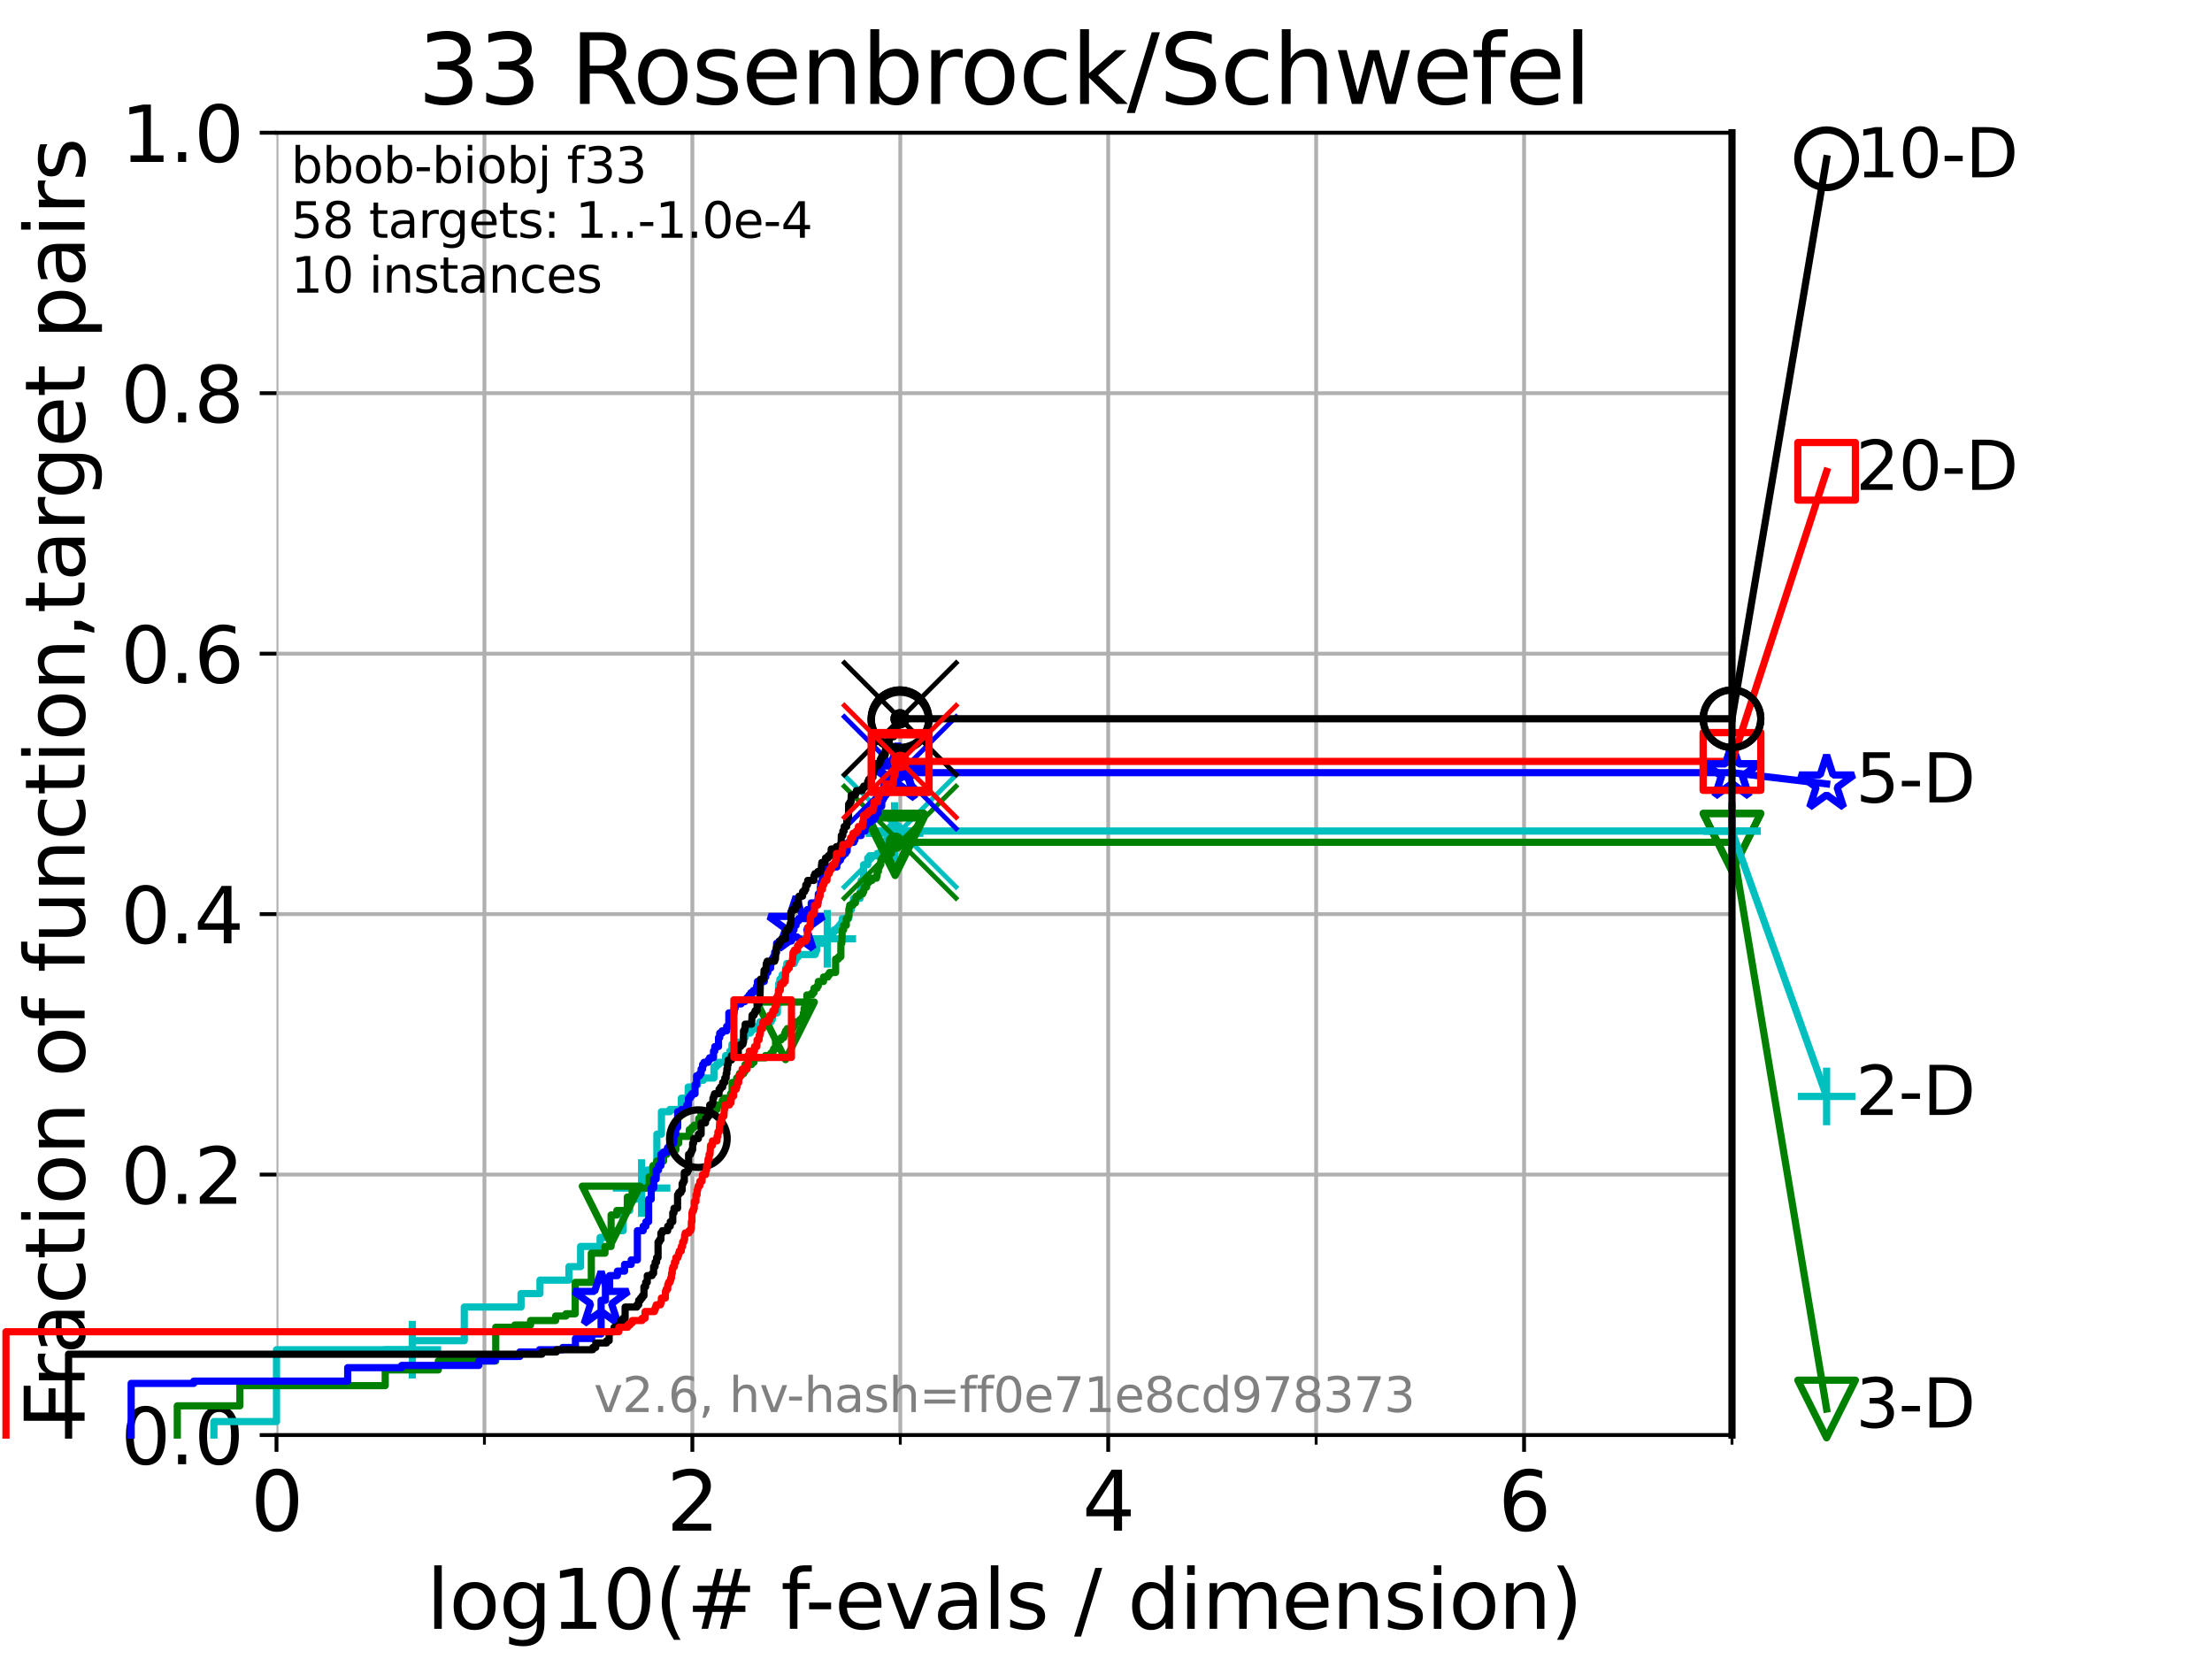 <?xml version="1.0" encoding="utf-8" standalone="no"?>
<!DOCTYPE svg PUBLIC "-//W3C//DTD SVG 1.1//EN"
  "http://www.w3.org/Graphics/SVG/1.1/DTD/svg11.dtd">
<svg xmlns:xlink="http://www.w3.org/1999/xlink" width="460.8pt" height="345.6pt" viewBox="0 0 460.8 345.6" xmlns="http://www.w3.org/2000/svg" version="1.1">
 <defs>
  <style type="text/css">*{stroke-linejoin: round; stroke-linecap: butt}</style>
 </defs>
 <g id="figure_1">
  <g id="patch_1">
   <path d="M 0 345.6 
L 460.8 345.6 
L 460.8 0 
L 0 0 
z
" style="fill: #ffffff"/>
  </g>
  <g id="axes_1">
   <g id="patch_2">
    <path d="M 57.6 298.944 
L 360.806 298.944 
L 360.806 27.648 
L 57.6 27.648 
z
" style="fill: #ffffff"/>
   </g>
   <g id="matplotlib.axis_1">
    <g id="xtick_1">
     <g id="line2d_1">
      <path d="M 57.6 298.944 
L 57.6 27.648 
" clip-path="url(#p17682f3053)" style="fill: none; stroke: #b0b0b0; stroke-width: 0.8; stroke-linecap: square"/>
     </g>
     <g id="line2d_2">
      <defs>
       <path id="m770475a5c2" d="M 0 0 
L 0 3.5 
" style="stroke: #000000; stroke-width: 0.8"/>
      </defs>
      <g>
       <use xlink:href="#m770475a5c2" x="57.6" y="298.944" style="stroke: #000000; stroke-width: 0.8"/>
      </g>
     </g>
     <g id="text_1">
      <!-- 0 -->
      <g transform="translate(52.192 318.861) scale(0.17 -0.17)">
       <defs>
        <path id="DejaVuSans-30" d="M 2034 4250 
Q 1547 4250 1301 3770 
Q 1056 3291 1056 2328 
Q 1056 1369 1301 889 
Q 1547 409 2034 409 
Q 2525 409 2770 889 
Q 3016 1369 3016 2328 
Q 3016 3291 2770 3770 
Q 2525 4250 2034 4250 
z
M 2034 4750 
Q 2819 4750 3233 4129 
Q 3647 3509 3647 2328 
Q 3647 1150 3233 529 
Q 2819 -91 2034 -91 
Q 1250 -91 836 529 
Q 422 1150 422 2328 
Q 422 3509 836 4129 
Q 1250 4750 2034 4750 
z
" transform="scale(0.016)"/>
       </defs>
       <use xlink:href="#DejaVuSans-30"/>
      </g>
     </g>
    </g>
    <g id="xtick_2">
     <g id="line2d_3">
      <path d="M 144.23 298.944 
L 144.23 27.648 
" clip-path="url(#p17682f3053)" style="fill: none; stroke: #b0b0b0; stroke-width: 0.8; stroke-linecap: square"/>
     </g>
     <g id="line2d_4">
      <g>
       <use xlink:href="#m770475a5c2" x="144.23" y="298.944" style="stroke: #000000; stroke-width: 0.8"/>
      </g>
     </g>
     <g id="text_2">
      <!-- 2 -->
      <g transform="translate(138.822 318.861) scale(0.17 -0.17)">
       <defs>
        <path id="DejaVuSans-32" d="M 1228 531 
L 3431 531 
L 3431 0 
L 469 0 
L 469 531 
Q 828 903 1448 1529 
Q 2069 2156 2228 2338 
Q 2531 2678 2651 2914 
Q 2772 3150 2772 3378 
Q 2772 3750 2511 3984 
Q 2250 4219 1831 4219 
Q 1534 4219 1204 4116 
Q 875 4013 500 3803 
L 500 4441 
Q 881 4594 1212 4672 
Q 1544 4750 1819 4750 
Q 2544 4750 2975 4387 
Q 3406 4025 3406 3419 
Q 3406 3131 3298 2873 
Q 3191 2616 2906 2266 
Q 2828 2175 2409 1742 
Q 1991 1309 1228 531 
z
" transform="scale(0.016)"/>
       </defs>
       <use xlink:href="#DejaVuSans-32"/>
      </g>
     </g>
    </g>
    <g id="xtick_3">
     <g id="line2d_5">
      <path d="M 230.861 298.944 
L 230.861 27.648 
" clip-path="url(#p17682f3053)" style="fill: none; stroke: #b0b0b0; stroke-width: 0.8; stroke-linecap: square"/>
     </g>
     <g id="line2d_6">
      <g>
       <use xlink:href="#m770475a5c2" x="230.861" y="298.944" style="stroke: #000000; stroke-width: 0.8"/>
      </g>
     </g>
     <g id="text_3">
      <!-- 4 -->
      <g transform="translate(225.453 318.861) scale(0.17 -0.17)">
       <defs>
        <path id="DejaVuSans-34" d="M 2419 4116 
L 825 1625 
L 2419 1625 
L 2419 4116 
z
M 2253 4666 
L 3047 4666 
L 3047 1625 
L 3713 1625 
L 3713 1100 
L 3047 1100 
L 3047 0 
L 2419 0 
L 2419 1100 
L 313 1100 
L 313 1709 
L 2253 4666 
z
" transform="scale(0.016)"/>
       </defs>
       <use xlink:href="#DejaVuSans-34"/>
      </g>
     </g>
    </g>
    <g id="xtick_4">
     <g id="line2d_7">
      <path d="M 317.491 298.944 
L 317.491 27.648 
" clip-path="url(#p17682f3053)" style="fill: none; stroke: #b0b0b0; stroke-width: 0.8; stroke-linecap: square"/>
     </g>
     <g id="line2d_8">
      <g>
       <use xlink:href="#m770475a5c2" x="317.491" y="298.944" style="stroke: #000000; stroke-width: 0.8"/>
      </g>
     </g>
     <g id="text_4">
      <!-- 6 -->
      <g transform="translate(312.083 318.861) scale(0.17 -0.17)">
       <defs>
        <path id="DejaVuSans-36" d="M 2113 2584 
Q 1688 2584 1439 2293 
Q 1191 2003 1191 1497 
Q 1191 994 1439 701 
Q 1688 409 2113 409 
Q 2538 409 2786 701 
Q 3034 994 3034 1497 
Q 3034 2003 2786 2293 
Q 2538 2584 2113 2584 
z
M 3366 4563 
L 3366 3988 
Q 3128 4100 2886 4159 
Q 2644 4219 2406 4219 
Q 1781 4219 1451 3797 
Q 1122 3375 1075 2522 
Q 1259 2794 1537 2939 
Q 1816 3084 2150 3084 
Q 2853 3084 3261 2657 
Q 3669 2231 3669 1497 
Q 3669 778 3244 343 
Q 2819 -91 2113 -91 
Q 1303 -91 875 529 
Q 447 1150 447 2328 
Q 447 3434 972 4092 
Q 1497 4750 2381 4750 
Q 2619 4750 2861 4703 
Q 3103 4656 3366 4563 
z
" transform="scale(0.016)"/>
       </defs>
       <use xlink:href="#DejaVuSans-36"/>
      </g>
     </g>
    </g>
    <g id="xtick_5">
     <g id="line2d_9">
      <path d="M 100.915 298.944 
L 100.915 27.648 
" clip-path="url(#p17682f3053)" style="fill: none; stroke: #b0b0b0; stroke-width: 0.8; stroke-linecap: square"/>
     </g>
     <g id="line2d_10">
      <defs>
       <path id="medf7193151" d="M 0 0 
L 0 2 
" style="stroke: #000000; stroke-width: 0.6"/>
      </defs>
      <g>
       <use xlink:href="#medf7193151" x="100.915" y="298.944" style="stroke: #000000; stroke-width: 0.6"/>
      </g>
     </g>
    </g>
    <g id="xtick_6">
     <g id="line2d_11">
      <path d="M 187.546 298.944 
L 187.546 27.648 
" clip-path="url(#p17682f3053)" style="fill: none; stroke: #b0b0b0; stroke-width: 0.8; stroke-linecap: square"/>
     </g>
     <g id="line2d_12">
      <g>
       <use xlink:href="#medf7193151" x="187.546" y="298.944" style="stroke: #000000; stroke-width: 0.6"/>
      </g>
     </g>
    </g>
    <g id="xtick_7">
     <g id="line2d_13">
      <path d="M 274.176 298.944 
L 274.176 27.648 
" clip-path="url(#p17682f3053)" style="fill: none; stroke: #b0b0b0; stroke-width: 0.8; stroke-linecap: square"/>
     </g>
     <g id="line2d_14">
      <g>
       <use xlink:href="#medf7193151" x="274.176" y="298.944" style="stroke: #000000; stroke-width: 0.6"/>
      </g>
     </g>
    </g>
    <g id="xtick_8">
     <g id="line2d_15">
      <path d="M 360.806 298.944 
L 360.806 27.648 
" clip-path="url(#p17682f3053)" style="fill: none; stroke: #b0b0b0; stroke-width: 0.8; stroke-linecap: square"/>
     </g>
     <g id="line2d_16">
      <g>
       <use xlink:href="#medf7193151" x="360.806" y="298.944" style="stroke: #000000; stroke-width: 0.6"/>
      </g>
     </g>
    </g>
    <g id="text_5">
     <!-- log10(# f-evals / dimension) -->
     <g transform="translate(88.823 339.314) scale(0.17 -0.17)">
      <defs>
       <path id="DejaVuSans-6c" d="M 603 4863 
L 1178 4863 
L 1178 0 
L 603 0 
L 603 4863 
z
" transform="scale(0.016)"/>
       <path id="DejaVuSans-6f" d="M 1959 3097 
Q 1497 3097 1228 2736 
Q 959 2375 959 1747 
Q 959 1119 1226 758 
Q 1494 397 1959 397 
Q 2419 397 2687 759 
Q 2956 1122 2956 1747 
Q 2956 2369 2687 2733 
Q 2419 3097 1959 3097 
z
M 1959 3584 
Q 2709 3584 3137 3096 
Q 3566 2609 3566 1747 
Q 3566 888 3137 398 
Q 2709 -91 1959 -91 
Q 1206 -91 779 398 
Q 353 888 353 1747 
Q 353 2609 779 3096 
Q 1206 3584 1959 3584 
z
" transform="scale(0.016)"/>
       <path id="DejaVuSans-67" d="M 2906 1791 
Q 2906 2416 2648 2759 
Q 2391 3103 1925 3103 
Q 1463 3103 1205 2759 
Q 947 2416 947 1791 
Q 947 1169 1205 825 
Q 1463 481 1925 481 
Q 2391 481 2648 825 
Q 2906 1169 2906 1791 
z
M 3481 434 
Q 3481 -459 3084 -895 
Q 2688 -1331 1869 -1331 
Q 1566 -1331 1297 -1286 
Q 1028 -1241 775 -1147 
L 775 -588 
Q 1028 -725 1275 -790 
Q 1522 -856 1778 -856 
Q 2344 -856 2625 -561 
Q 2906 -266 2906 331 
L 2906 616 
Q 2728 306 2450 153 
Q 2172 0 1784 0 
Q 1141 0 747 490 
Q 353 981 353 1791 
Q 353 2603 747 3093 
Q 1141 3584 1784 3584 
Q 2172 3584 2450 3431 
Q 2728 3278 2906 2969 
L 2906 3500 
L 3481 3500 
L 3481 434 
z
" transform="scale(0.016)"/>
       <path id="DejaVuSans-31" d="M 794 531 
L 1825 531 
L 1825 4091 
L 703 3866 
L 703 4441 
L 1819 4666 
L 2450 4666 
L 2450 531 
L 3481 531 
L 3481 0 
L 794 0 
L 794 531 
z
" transform="scale(0.016)"/>
       <path id="DejaVuSans-28" d="M 1984 4856 
Q 1566 4138 1362 3434 
Q 1159 2731 1159 2009 
Q 1159 1288 1364 580 
Q 1569 -128 1984 -844 
L 1484 -844 
Q 1016 -109 783 600 
Q 550 1309 550 2009 
Q 550 2706 781 3412 
Q 1013 4119 1484 4856 
L 1984 4856 
z
" transform="scale(0.016)"/>
       <path id="DejaVuSans-23" d="M 3272 2816 
L 2363 2816 
L 2100 1772 
L 3016 1772 
L 3272 2816 
z
M 2803 4594 
L 2478 3297 
L 3391 3297 
L 3719 4594 
L 4219 4594 
L 3897 3297 
L 4872 3297 
L 4872 2816 
L 3775 2816 
L 3519 1772 
L 4513 1772 
L 4513 1294 
L 3397 1294 
L 3072 0 
L 2572 0 
L 2894 1294 
L 1978 1294 
L 1656 0 
L 1153 0 
L 1478 1294 
L 494 1294 
L 494 1772 
L 1594 1772 
L 1856 2816 
L 850 2816 
L 850 3297 
L 1978 3297 
L 2297 4594 
L 2803 4594 
z
" transform="scale(0.016)"/>
       <path id="DejaVuSans-20" transform="scale(0.016)"/>
       <path id="DejaVuSans-66" d="M 2375 4863 
L 2375 4384 
L 1825 4384 
Q 1516 4384 1395 4259 
Q 1275 4134 1275 3809 
L 1275 3500 
L 2222 3500 
L 2222 3053 
L 1275 3053 
L 1275 0 
L 697 0 
L 697 3053 
L 147 3053 
L 147 3500 
L 697 3500 
L 697 3744 
Q 697 4328 969 4595 
Q 1241 4863 1831 4863 
L 2375 4863 
z
" transform="scale(0.016)"/>
       <path id="DejaVuSans-2d" d="M 313 2009 
L 1997 2009 
L 1997 1497 
L 313 1497 
L 313 2009 
z
" transform="scale(0.016)"/>
       <path id="DejaVuSans-65" d="M 3597 1894 
L 3597 1613 
L 953 1613 
Q 991 1019 1311 708 
Q 1631 397 2203 397 
Q 2534 397 2845 478 
Q 3156 559 3463 722 
L 3463 178 
Q 3153 47 2828 -22 
Q 2503 -91 2169 -91 
Q 1331 -91 842 396 
Q 353 884 353 1716 
Q 353 2575 817 3079 
Q 1281 3584 2069 3584 
Q 2775 3584 3186 3129 
Q 3597 2675 3597 1894 
z
M 3022 2063 
Q 3016 2534 2758 2815 
Q 2500 3097 2075 3097 
Q 1594 3097 1305 2825 
Q 1016 2553 972 2059 
L 3022 2063 
z
" transform="scale(0.016)"/>
       <path id="DejaVuSans-76" d="M 191 3500 
L 800 3500 
L 1894 563 
L 2988 3500 
L 3597 3500 
L 2284 0 
L 1503 0 
L 191 3500 
z
" transform="scale(0.016)"/>
       <path id="DejaVuSans-61" d="M 2194 1759 
Q 1497 1759 1228 1600 
Q 959 1441 959 1056 
Q 959 750 1161 570 
Q 1363 391 1709 391 
Q 2188 391 2477 730 
Q 2766 1069 2766 1631 
L 2766 1759 
L 2194 1759 
z
M 3341 1997 
L 3341 0 
L 2766 0 
L 2766 531 
Q 2569 213 2275 61 
Q 1981 -91 1556 -91 
Q 1019 -91 701 211 
Q 384 513 384 1019 
Q 384 1609 779 1909 
Q 1175 2209 1959 2209 
L 2766 2209 
L 2766 2266 
Q 2766 2663 2505 2880 
Q 2244 3097 1772 3097 
Q 1472 3097 1187 3025 
Q 903 2953 641 2809 
L 641 3341 
Q 956 3463 1253 3523 
Q 1550 3584 1831 3584 
Q 2591 3584 2966 3190 
Q 3341 2797 3341 1997 
z
" transform="scale(0.016)"/>
       <path id="DejaVuSans-73" d="M 2834 3397 
L 2834 2853 
Q 2591 2978 2328 3040 
Q 2066 3103 1784 3103 
Q 1356 3103 1142 2972 
Q 928 2841 928 2578 
Q 928 2378 1081 2264 
Q 1234 2150 1697 2047 
L 1894 2003 
Q 2506 1872 2764 1633 
Q 3022 1394 3022 966 
Q 3022 478 2636 193 
Q 2250 -91 1575 -91 
Q 1294 -91 989 -36 
Q 684 19 347 128 
L 347 722 
Q 666 556 975 473 
Q 1284 391 1588 391 
Q 1994 391 2212 530 
Q 2431 669 2431 922 
Q 2431 1156 2273 1281 
Q 2116 1406 1581 1522 
L 1381 1569 
Q 847 1681 609 1914 
Q 372 2147 372 2553 
Q 372 3047 722 3315 
Q 1072 3584 1716 3584 
Q 2034 3584 2315 3537 
Q 2597 3491 2834 3397 
z
" transform="scale(0.016)"/>
       <path id="DejaVuSans-2f" d="M 1625 4666 
L 2156 4666 
L 531 -594 
L 0 -594 
L 1625 4666 
z
" transform="scale(0.016)"/>
       <path id="DejaVuSans-64" d="M 2906 2969 
L 2906 4863 
L 3481 4863 
L 3481 0 
L 2906 0 
L 2906 525 
Q 2725 213 2448 61 
Q 2172 -91 1784 -91 
Q 1150 -91 751 415 
Q 353 922 353 1747 
Q 353 2572 751 3078 
Q 1150 3584 1784 3584 
Q 2172 3584 2448 3432 
Q 2725 3281 2906 2969 
z
M 947 1747 
Q 947 1113 1208 752 
Q 1469 391 1925 391 
Q 2381 391 2643 752 
Q 2906 1113 2906 1747 
Q 2906 2381 2643 2742 
Q 2381 3103 1925 3103 
Q 1469 3103 1208 2742 
Q 947 2381 947 1747 
z
" transform="scale(0.016)"/>
       <path id="DejaVuSans-69" d="M 603 3500 
L 1178 3500 
L 1178 0 
L 603 0 
L 603 3500 
z
M 603 4863 
L 1178 4863 
L 1178 4134 
L 603 4134 
L 603 4863 
z
" transform="scale(0.016)"/>
       <path id="DejaVuSans-6d" d="M 3328 2828 
Q 3544 3216 3844 3400 
Q 4144 3584 4550 3584 
Q 5097 3584 5394 3201 
Q 5691 2819 5691 2113 
L 5691 0 
L 5113 0 
L 5113 2094 
Q 5113 2597 4934 2840 
Q 4756 3084 4391 3084 
Q 3944 3084 3684 2787 
Q 3425 2491 3425 1978 
L 3425 0 
L 2847 0 
L 2847 2094 
Q 2847 2600 2669 2842 
Q 2491 3084 2119 3084 
Q 1678 3084 1418 2786 
Q 1159 2488 1159 1978 
L 1159 0 
L 581 0 
L 581 3500 
L 1159 3500 
L 1159 2956 
Q 1356 3278 1631 3431 
Q 1906 3584 2284 3584 
Q 2666 3584 2933 3390 
Q 3200 3197 3328 2828 
z
" transform="scale(0.016)"/>
       <path id="DejaVuSans-6e" d="M 3513 2113 
L 3513 0 
L 2938 0 
L 2938 2094 
Q 2938 2591 2744 2837 
Q 2550 3084 2163 3084 
Q 1697 3084 1428 2787 
Q 1159 2491 1159 1978 
L 1159 0 
L 581 0 
L 581 3500 
L 1159 3500 
L 1159 2956 
Q 1366 3272 1645 3428 
Q 1925 3584 2291 3584 
Q 2894 3584 3203 3211 
Q 3513 2838 3513 2113 
z
" transform="scale(0.016)"/>
       <path id="DejaVuSans-29" d="M 513 4856 
L 1013 4856 
Q 1481 4119 1714 3412 
Q 1947 2706 1947 2009 
Q 1947 1309 1714 600 
Q 1481 -109 1013 -844 
L 513 -844 
Q 928 -128 1133 580 
Q 1338 1288 1338 2009 
Q 1338 2731 1133 3434 
Q 928 4138 513 4856 
z
" transform="scale(0.016)"/>
      </defs>
      <use xlink:href="#DejaVuSans-6c"/>
      <use xlink:href="#DejaVuSans-6f" x="27.783"/>
      <use xlink:href="#DejaVuSans-67" x="88.965"/>
      <use xlink:href="#DejaVuSans-31" x="152.441"/>
      <use xlink:href="#DejaVuSans-30" x="216.064"/>
      <use xlink:href="#DejaVuSans-28" x="279.688"/>
      <use xlink:href="#DejaVuSans-23" x="318.701"/>
      <use xlink:href="#DejaVuSans-20" x="402.49"/>
      <use xlink:href="#DejaVuSans-66" x="434.277"/>
      <use xlink:href="#DejaVuSans-2d" x="463.982"/>
      <use xlink:href="#DejaVuSans-65" x="500.066"/>
      <use xlink:href="#DejaVuSans-76" x="561.59"/>
      <use xlink:href="#DejaVuSans-61" x="620.77"/>
      <use xlink:href="#DejaVuSans-6c" x="682.049"/>
      <use xlink:href="#DejaVuSans-73" x="709.832"/>
      <use xlink:href="#DejaVuSans-20" x="761.932"/>
      <use xlink:href="#DejaVuSans-2f" x="793.719"/>
      <use xlink:href="#DejaVuSans-20" x="827.41"/>
      <use xlink:href="#DejaVuSans-64" x="859.197"/>
      <use xlink:href="#DejaVuSans-69" x="922.674"/>
      <use xlink:href="#DejaVuSans-6d" x="950.457"/>
      <use xlink:href="#DejaVuSans-65" x="1047.869"/>
      <use xlink:href="#DejaVuSans-6e" x="1109.393"/>
      <use xlink:href="#DejaVuSans-73" x="1172.771"/>
      <use xlink:href="#DejaVuSans-69" x="1224.871"/>
      <use xlink:href="#DejaVuSans-6f" x="1252.654"/>
      <use xlink:href="#DejaVuSans-6e" x="1313.836"/>
      <use xlink:href="#DejaVuSans-29" x="1377.215"/>
     </g>
    </g>
   </g>
   <g id="matplotlib.axis_2">
    <g id="ytick_1">
     <g id="line2d_17">
      <path d="M 57.6 298.944 
L 360.806 298.944 
" clip-path="url(#p17682f3053)" style="fill: none; stroke: #b0b0b0; stroke-width: 0.8; stroke-linecap: square"/>
     </g>
     <g id="line2d_18">
      <defs>
       <path id="m12499f4a37" d="M 0 0 
L -3.5 0 
" style="stroke: #000000; stroke-width: 0.8"/>
      </defs>
      <g>
       <use xlink:href="#m12499f4a37" x="57.6" y="298.944" style="stroke: #000000; stroke-width: 0.8"/>
      </g>
     </g>
     <g id="text_6">
      <!-- 0.0 -->
      <g transform="translate(25.155 305.023) scale(0.16 -0.16)">
       <defs>
        <path id="DejaVuSans-2e" d="M 684 794 
L 1344 794 
L 1344 0 
L 684 0 
L 684 794 
z
" transform="scale(0.016)"/>
       </defs>
       <use xlink:href="#DejaVuSans-30"/>
       <use xlink:href="#DejaVuSans-2e" x="63.623"/>
       <use xlink:href="#DejaVuSans-30" x="95.41"/>
      </g>
     </g>
    </g>
    <g id="ytick_2">
     <g id="line2d_19">
      <path d="M 57.6 244.685 
L 360.806 244.685 
" clip-path="url(#p17682f3053)" style="fill: none; stroke: #b0b0b0; stroke-width: 0.8; stroke-linecap: square"/>
     </g>
     <g id="line2d_20">
      <g>
       <use xlink:href="#m12499f4a37" x="57.6" y="244.685" style="stroke: #000000; stroke-width: 0.8"/>
      </g>
     </g>
     <g id="text_7">
      <!-- 0.2 -->
      <g transform="translate(25.155 250.764) scale(0.16 -0.16)">
       <use xlink:href="#DejaVuSans-30"/>
       <use xlink:href="#DejaVuSans-2e" x="63.623"/>
       <use xlink:href="#DejaVuSans-32" x="95.41"/>
      </g>
     </g>
    </g>
    <g id="ytick_3">
     <g id="line2d_21">
      <path d="M 57.6 190.426 
L 360.806 190.426 
" clip-path="url(#p17682f3053)" style="fill: none; stroke: #b0b0b0; stroke-width: 0.8; stroke-linecap: square"/>
     </g>
     <g id="line2d_22">
      <g>
       <use xlink:href="#m12499f4a37" x="57.6" y="190.426" style="stroke: #000000; stroke-width: 0.8"/>
      </g>
     </g>
     <g id="text_8">
      <!-- 0.4 -->
      <g transform="translate(25.155 196.504) scale(0.16 -0.16)">
       <use xlink:href="#DejaVuSans-30"/>
       <use xlink:href="#DejaVuSans-2e" x="63.623"/>
       <use xlink:href="#DejaVuSans-34" x="95.41"/>
      </g>
     </g>
    </g>
    <g id="ytick_4">
     <g id="line2d_23">
      <path d="M 57.6 136.166 
L 360.806 136.166 
" clip-path="url(#p17682f3053)" style="fill: none; stroke: #b0b0b0; stroke-width: 0.8; stroke-linecap: square"/>
     </g>
     <g id="line2d_24">
      <g>
       <use xlink:href="#m12499f4a37" x="57.6" y="136.166" style="stroke: #000000; stroke-width: 0.8"/>
      </g>
     </g>
     <g id="text_9">
      <!-- 0.6 -->
      <g transform="translate(25.155 142.245) scale(0.16 -0.16)">
       <use xlink:href="#DejaVuSans-30"/>
       <use xlink:href="#DejaVuSans-2e" x="63.623"/>
       <use xlink:href="#DejaVuSans-36" x="95.41"/>
      </g>
     </g>
    </g>
    <g id="ytick_5">
     <g id="line2d_25">
      <path d="M 57.6 81.907 
L 360.806 81.907 
" clip-path="url(#p17682f3053)" style="fill: none; stroke: #b0b0b0; stroke-width: 0.8; stroke-linecap: square"/>
     </g>
     <g id="line2d_26">
      <g>
       <use xlink:href="#m12499f4a37" x="57.6" y="81.907" style="stroke: #000000; stroke-width: 0.8"/>
      </g>
     </g>
     <g id="text_10">
      <!-- 0.8 -->
      <g transform="translate(25.155 87.986) scale(0.16 -0.16)">
       <defs>
        <path id="DejaVuSans-38" d="M 2034 2216 
Q 1584 2216 1326 1975 
Q 1069 1734 1069 1313 
Q 1069 891 1326 650 
Q 1584 409 2034 409 
Q 2484 409 2743 651 
Q 3003 894 3003 1313 
Q 3003 1734 2745 1975 
Q 2488 2216 2034 2216 
z
M 1403 2484 
Q 997 2584 770 2862 
Q 544 3141 544 3541 
Q 544 4100 942 4425 
Q 1341 4750 2034 4750 
Q 2731 4750 3128 4425 
Q 3525 4100 3525 3541 
Q 3525 3141 3298 2862 
Q 3072 2584 2669 2484 
Q 3125 2378 3379 2068 
Q 3634 1759 3634 1313 
Q 3634 634 3220 271 
Q 2806 -91 2034 -91 
Q 1263 -91 848 271 
Q 434 634 434 1313 
Q 434 1759 690 2068 
Q 947 2378 1403 2484 
z
M 1172 3481 
Q 1172 3119 1398 2916 
Q 1625 2713 2034 2713 
Q 2441 2713 2670 2916 
Q 2900 3119 2900 3481 
Q 2900 3844 2670 4047 
Q 2441 4250 2034 4250 
Q 1625 4250 1398 4047 
Q 1172 3844 1172 3481 
z
" transform="scale(0.016)"/>
       </defs>
       <use xlink:href="#DejaVuSans-30"/>
       <use xlink:href="#DejaVuSans-2e" x="63.623"/>
       <use xlink:href="#DejaVuSans-38" x="95.41"/>
      </g>
     </g>
    </g>
    <g id="ytick_6">
     <g id="line2d_27">
      <path d="M 57.6 27.648 
L 360.806 27.648 
" clip-path="url(#p17682f3053)" style="fill: none; stroke: #b0b0b0; stroke-width: 0.8; stroke-linecap: square"/>
     </g>
     <g id="line2d_28">
      <g>
       <use xlink:href="#m12499f4a37" x="57.6" y="27.648" style="stroke: #000000; stroke-width: 0.8"/>
      </g>
     </g>
     <g id="text_11">
      <!-- 1.0 -->
      <g transform="translate(25.155 33.727) scale(0.16 -0.16)">
       <use xlink:href="#DejaVuSans-31"/>
       <use xlink:href="#DejaVuSans-2e" x="63.623"/>
       <use xlink:href="#DejaVuSans-30" x="95.41"/>
      </g>
     </g>
    </g>
    <g id="text_12">
     <!-- Fraction of function,target pairs -->
     <g transform="translate(17.62 297.681) rotate(-90) scale(0.17 -0.17)">
      <defs>
       <path id="DejaVuSans-46" d="M 628 4666 
L 3309 4666 
L 3309 4134 
L 1259 4134 
L 1259 2759 
L 3109 2759 
L 3109 2228 
L 1259 2228 
L 1259 0 
L 628 0 
L 628 4666 
z
" transform="scale(0.016)"/>
       <path id="DejaVuSans-72" d="M 2631 2963 
Q 2534 3019 2420 3045 
Q 2306 3072 2169 3072 
Q 1681 3072 1420 2755 
Q 1159 2438 1159 1844 
L 1159 0 
L 581 0 
L 581 3500 
L 1159 3500 
L 1159 2956 
Q 1341 3275 1631 3429 
Q 1922 3584 2338 3584 
Q 2397 3584 2469 3576 
Q 2541 3569 2628 3553 
L 2631 2963 
z
" transform="scale(0.016)"/>
       <path id="DejaVuSans-63" d="M 3122 3366 
L 3122 2828 
Q 2878 2963 2633 3030 
Q 2388 3097 2138 3097 
Q 1578 3097 1268 2742 
Q 959 2388 959 1747 
Q 959 1106 1268 751 
Q 1578 397 2138 397 
Q 2388 397 2633 464 
Q 2878 531 3122 666 
L 3122 134 
Q 2881 22 2623 -34 
Q 2366 -91 2075 -91 
Q 1284 -91 818 406 
Q 353 903 353 1747 
Q 353 2603 823 3093 
Q 1294 3584 2113 3584 
Q 2378 3584 2631 3529 
Q 2884 3475 3122 3366 
z
" transform="scale(0.016)"/>
       <path id="DejaVuSans-74" d="M 1172 4494 
L 1172 3500 
L 2356 3500 
L 2356 3053 
L 1172 3053 
L 1172 1153 
Q 1172 725 1289 603 
Q 1406 481 1766 481 
L 2356 481 
L 2356 0 
L 1766 0 
Q 1100 0 847 248 
Q 594 497 594 1153 
L 594 3053 
L 172 3053 
L 172 3500 
L 594 3500 
L 594 4494 
L 1172 4494 
z
" transform="scale(0.016)"/>
       <path id="DejaVuSans-75" d="M 544 1381 
L 544 3500 
L 1119 3500 
L 1119 1403 
Q 1119 906 1312 657 
Q 1506 409 1894 409 
Q 2359 409 2629 706 
Q 2900 1003 2900 1516 
L 2900 3500 
L 3475 3500 
L 3475 0 
L 2900 0 
L 2900 538 
Q 2691 219 2414 64 
Q 2138 -91 1772 -91 
Q 1169 -91 856 284 
Q 544 659 544 1381 
z
M 1991 3584 
L 1991 3584 
z
" transform="scale(0.016)"/>
       <path id="DejaVuSans-2c" d="M 750 794 
L 1409 794 
L 1409 256 
L 897 -744 
L 494 -744 
L 750 256 
L 750 794 
z
" transform="scale(0.016)"/>
       <path id="DejaVuSans-70" d="M 1159 525 
L 1159 -1331 
L 581 -1331 
L 581 3500 
L 1159 3500 
L 1159 2969 
Q 1341 3281 1617 3432 
Q 1894 3584 2278 3584 
Q 2916 3584 3314 3078 
Q 3713 2572 3713 1747 
Q 3713 922 3314 415 
Q 2916 -91 2278 -91 
Q 1894 -91 1617 61 
Q 1341 213 1159 525 
z
M 3116 1747 
Q 3116 2381 2855 2742 
Q 2594 3103 2138 3103 
Q 1681 3103 1420 2742 
Q 1159 2381 1159 1747 
Q 1159 1113 1420 752 
Q 1681 391 2138 391 
Q 2594 391 2855 752 
Q 3116 1113 3116 1747 
z
" transform="scale(0.016)"/>
      </defs>
      <use xlink:href="#DejaVuSans-46"/>
      <use xlink:href="#DejaVuSans-72" x="50.27"/>
      <use xlink:href="#DejaVuSans-61" x="91.383"/>
      <use xlink:href="#DejaVuSans-63" x="152.662"/>
      <use xlink:href="#DejaVuSans-74" x="207.643"/>
      <use xlink:href="#DejaVuSans-69" x="246.852"/>
      <use xlink:href="#DejaVuSans-6f" x="274.635"/>
      <use xlink:href="#DejaVuSans-6e" x="335.816"/>
      <use xlink:href="#DejaVuSans-20" x="399.195"/>
      <use xlink:href="#DejaVuSans-6f" x="430.982"/>
      <use xlink:href="#DejaVuSans-66" x="492.164"/>
      <use xlink:href="#DejaVuSans-20" x="527.369"/>
      <use xlink:href="#DejaVuSans-66" x="559.156"/>
      <use xlink:href="#DejaVuSans-75" x="594.361"/>
      <use xlink:href="#DejaVuSans-6e" x="657.74"/>
      <use xlink:href="#DejaVuSans-63" x="721.119"/>
      <use xlink:href="#DejaVuSans-74" x="776.1"/>
      <use xlink:href="#DejaVuSans-69" x="815.309"/>
      <use xlink:href="#DejaVuSans-6f" x="843.092"/>
      <use xlink:href="#DejaVuSans-6e" x="904.273"/>
      <use xlink:href="#DejaVuSans-2c" x="967.652"/>
      <use xlink:href="#DejaVuSans-74" x="999.439"/>
      <use xlink:href="#DejaVuSans-61" x="1038.648"/>
      <use xlink:href="#DejaVuSans-72" x="1099.928"/>
      <use xlink:href="#DejaVuSans-67" x="1139.291"/>
      <use xlink:href="#DejaVuSans-65" x="1202.768"/>
      <use xlink:href="#DejaVuSans-74" x="1264.291"/>
      <use xlink:href="#DejaVuSans-20" x="1303.5"/>
      <use xlink:href="#DejaVuSans-70" x="1335.287"/>
      <use xlink:href="#DejaVuSans-61" x="1398.764"/>
      <use xlink:href="#DejaVuSans-69" x="1460.043"/>
      <use xlink:href="#DejaVuSans-72" x="1487.826"/>
      <use xlink:href="#DejaVuSans-73" x="1528.939"/>
     </g>
    </g>
   </g>
   <g id="line2d_29">
    <defs>
     <path id="m896e6e9495" d="M 0 1.5 
C 0.398 1.5 0.779 1.342 1.061 1.061 
C 1.342 0.779 1.5 0.398 1.5 0 
C 1.5 -0.398 1.342 -0.779 1.061 -1.061 
C 0.779 -1.342 0.398 -1.5 0 -1.5 
C -0.398 -1.5 -0.779 -1.342 -1.061 -1.061 
C -1.342 -0.779 -1.5 -0.398 -1.5 0 
C -1.5 0.398 -1.342 0.779 -1.061 1.061 
C -0.779 1.342 -0.398 1.5 0 1.5 
z
" style="stroke: #00bfbf"/>
    </defs>
    <g>
     <use xlink:href="#m896e6e9495" x="186.362" y="173.119" style="fill: #00bfbf; stroke: #00bfbf"/>
     <use xlink:href="#m896e6e9495" x="186.362" y="173.119" style="fill: #00bfbf; stroke: #00bfbf"/>
    </g>
   </g>
   <g id="line2d_30">
    <path d="M 44.561 298.944 
L 44.561 296.137 
L 57.6 296.137 
L 57.6 281.169 
L 85.894 281.169 
L 85.894 279.298 
L 96.718 279.298 
L 96.718 272.282 
L 108.543 272.282 
L 108.543 269.476 
L 112.488 269.476 
L 112.488 266.669 
L 118.525 266.669 
L 118.525 263.863 
L 120.944 263.863 
L 120.944 259.653 
L 125.012 259.653 
L 125.012 257.782 
L 126.757 257.782 
L 126.757 256.846 
L 128.354 256.846 
L 128.354 256.379 
L 129.826 256.379 
L 129.826 252.169 
L 131.191 252.169 
L 131.191 249.83 
L 132.464 249.83 
L 132.464 249.362 
L 133.656 249.362 
L 133.656 247.491 
L 134.777 247.491 
L 134.777 243.749 
L 135.835 243.749 
L 135.835 243.282 
L 136.837 243.282 
L 136.837 236.265 
L 137.788 236.265 
L 137.788 231.588 
L 139.556 231.588 
L 139.556 231.12 
L 141.932 231.12 
L 141.932 228.781 
L 143.364 228.781 
L 143.364 226.442 
L 144.695 226.442 
L 144.695 225.975 
L 145.327 225.975 
L 145.327 225.039 
L 146.53 225.039 
L 146.53 224.571 
L 148.727 224.571 
L 148.727 222.233 
L 149.238 222.233 
L 149.238 221.765 
L 149.736 221.765 
L 149.736 221.297 
L 151.155 221.297 
L 151.155 219.894 
L 152.045 219.894 
L 152.045 218.958 
L 152.475 218.958 
L 152.475 217.555 
L 153.306 217.555 
L 153.306 217.087 
L 154.865 217.087 
L 154.865 216.152 
L 155.235 216.152 
L 155.235 215.216 
L 156.305 215.216 
L 156.305 214.749 
L 156.648 214.749 
L 156.648 214.281 
L 157.642 214.281 
L 157.642 213.813 
L 158.277 213.813 
L 158.277 212.878 
L 160.621 212.878 
L 160.621 212.41 
L 160.894 212.41 
L 160.894 211.007 
L 161.95 211.007 
L 161.95 209.136 
L 162.205 209.136 
L 162.205 204.926 
L 162.457 204.926 
L 162.457 203.99 
L 162.95 203.99 
L 162.95 203.055 
L 163.666 203.055 
L 163.666 201.652 
L 163.899 201.652 
L 163.899 200.716 
L 165.453 200.716 
L 165.453 200.248 
L 165.665 200.248 
L 165.665 199.781 
L 165.874 199.781 
L 165.874 199.313 
L 166.287 199.313 
L 166.287 198.845 
L 169.808 198.845 
L 169.808 198.377 
L 169.977 198.377 
L 169.977 197.91 
L 170.143 197.91 
L 170.143 196.506 
L 171.582 196.506 
L 171.582 195.571 
L 172.335 195.571 
L 172.335 195.103 
L 173.06 195.103 
L 173.06 194.168 
L 173.758 194.168 
L 173.758 193.7 
L 174.431 193.7 
L 174.431 193.232 
L 174.824 193.232 
L 174.824 192.764 
L 175.208 192.764 
L 175.208 192.297 
L 175.46 192.297 
L 175.46 191.361 
L 176.789 191.361 
L 176.789 189.49 
L 177.363 189.49 
L 177.363 188.555 
L 177.588 188.555 
L 177.588 188.087 
L 177.81 188.087 
L 177.81 187.151 
L 179.194 187.151 
L 179.194 185.748 
L 179.398 185.748 
L 179.398 183.409 
L 179.899 183.409 
L 179.899 180.135 
L 180.769 180.135 
L 180.769 178.732 
L 181.143 178.732 
L 181.143 178.264 
L 182.739 178.264 
L 182.739 177.796 
L 183.972 177.796 
L 184.052 176.393 
L 184.288 176.393 
L 184.288 175.458 
L 184.522 175.458 
L 184.522 174.99 
L 185.427 174.99 
L 185.501 173.587 
L 186.362 173.587 
L 186.362 173.119 
L 360.806 173.119 
L 360.806 173.119 
" style="fill: none; stroke: #00bfbf; stroke-width: 1.5; stroke-linecap: square"/>
   </g>
   <g id="line2d_31">
    <defs>
     <path id="ma6a0d2adf9" d="M -6 0 
L 6 0 
M 0 6 
L 0 -6 
" style="stroke: #00bfbf; stroke-width: 1.5"/>
    </defs>
    <g>
     <use xlink:href="#ma6a0d2adf9" x="85.894" y="281.169" style="fill-opacity: 0; stroke: #00bfbf; stroke-width: 1.5"/>
     <use xlink:href="#ma6a0d2adf9" x="133.656" y="247.491" style="fill-opacity: 0; stroke: #00bfbf; stroke-width: 1.5"/>
     <use xlink:href="#ma6a0d2adf9" x="172.335" y="195.571" style="fill-opacity: 0; stroke: #00bfbf; stroke-width: 1.5"/>
     <use xlink:href="#ma6a0d2adf9" x="186.362" y="173.587" style="fill-opacity: 0; stroke: #00bfbf; stroke-width: 1.5"/>
     <use xlink:href="#ma6a0d2adf9" x="186.362" y="173.119" style="fill-opacity: 0; stroke: #00bfbf; stroke-width: 1.5"/>
     <use xlink:href="#ma6a0d2adf9" x="360.806" y="173.119" style="fill-opacity: 0; stroke: #00bfbf; stroke-width: 1.5"/>
    </g>
   </g>
   <g id="line2d_32">
    <path style="fill: none; stroke: #00bfbf; stroke-width: 1.5; stroke-linecap: square"/>
    <g/>
   </g>
   <g id="line2d_33">
    <path d="M 187.508 173.119 
" clip-path="url(#p17682f3053)" style="fill: none; stroke: #00bfbf; stroke-width: 1.5; stroke-linecap: square"/>
    <defs>
     <path id="mb8b003dfab" d="M -12 12 
L 12 -12 
M -12 -12 
L 12 12 
" style="stroke: #00bfbf"/>
    </defs>
    <g clip-path="url(#p17682f3053)">
     <use xlink:href="#mb8b003dfab" x="187.508" y="173.119" style="fill: #00bfbf; stroke: #00bfbf"/>
    </g>
   </g>
   <g id="line2d_34">
    <defs>
     <path id="me16fcee29d" d="M 0 1.5 
C 0.398 1.5 0.779 1.342 1.061 1.061 
C 1.342 0.779 1.5 0.398 1.5 0 
C 1.5 -0.398 1.342 -0.779 1.061 -1.061 
C 0.779 -1.342 0.398 -1.5 0 -1.5 
C -0.398 -1.5 -0.779 -1.342 -1.061 -1.061 
C -1.342 -0.779 -1.5 -0.398 -1.5 0 
C -1.5 0.398 -1.342 0.779 -1.061 1.061 
C -0.779 1.342 -0.398 1.5 0 1.5 
z
" style="stroke: #008000"/>
    </defs>
    <g>
     <use xlink:href="#me16fcee29d" x="186.475" y="175.458" style="fill: #008000; stroke: #008000"/>
     <use xlink:href="#me16fcee29d" x="186.475" y="175.458" style="fill: #008000; stroke: #008000"/>
    </g>
   </g>
   <g id="line2d_35">
    <path d="M 36.933 298.944 
L 36.933 292.863 
L 49.973 292.863 
L 49.973 288.653 
L 80.249 288.653 
L 80.249 285.379 
L 91.306 285.379 
L 91.306 283.508 
L 103.27 283.508 
L 103.27 276.492 
L 107.245 276.492 
L 107.245 276.024 
L 110.525 276.024 
L 110.525 275.089 
L 115.747 275.089 
L 115.747 274.153 
L 117.9 274.153 
L 117.9 273.685 
L 119.831 273.685 
L 119.831 267.137 
L 123.184 267.137 
L 123.184 261.056 
L 126.029 261.056 
L 126.029 259.653 
L 127.304 259.653 
L 127.304 253.104 
L 128.499 253.104 
L 128.499 252.169 
L 130.683 252.169 
L 130.683 249.362 
L 131.686 249.362 
L 131.686 247.491 
L 135.238 247.491 
L 135.238 245.153 
L 136.03 245.153 
L 136.03 242.814 
L 136.79 242.814 
L 136.79 241.878 
L 138.224 241.878 
L 138.224 240.475 
L 138.902 240.475 
L 138.902 239.54 
L 140.801 239.54 
L 140.801 238.136 
L 141.393 238.136 
L 141.393 236.733 
L 143.593 236.733 
L 143.593 235.33 
L 144.105 235.33 
L 144.105 234.862 
L 144.603 234.862 
L 144.603 234.394 
L 145.562 234.394 
L 145.562 232.991 
L 146.023 232.991 
L 146.023 231.588 
L 148.972 231.588 
L 148.972 231.12 
L 149.358 231.12 
L 149.358 230.184 
L 150.47 230.184 
L 150.47 229.249 
L 150.827 229.249 
L 150.827 228.781 
L 152.189 228.781 
L 152.189 227.846 
L 152.515 227.846 
L 152.515 225.507 
L 153.46 225.507 
L 153.46 224.571 
L 154.064 224.571 
L 154.064 223.636 
L 154.936 223.636 
L 154.936 223.168 
L 155.218 223.168 
L 155.218 221.765 
L 156.567 221.765 
L 156.567 221.297 
L 157.081 221.297 
L 157.081 220.362 
L 159.457 220.362 
L 159.457 219.894 
L 160.542 219.894 
L 160.542 219.426 
L 160.959 219.426 
L 160.959 218.958 
L 161.164 218.958 
L 161.164 218.491 
L 161.567 218.491 
L 161.567 216.62 
L 162.728 216.62 
L 162.728 216.152 
L 163.283 216.152 
L 163.283 215.684 
L 163.464 215.684 
L 163.464 215.216 
L 163.644 215.216 
L 163.644 214.749 
L 163.998 214.749 
L 163.998 214.281 
L 165.187 214.281 
L 165.187 213.813 
L 165.514 213.813 
L 165.514 212.878 
L 166.614 212.878 
L 166.614 212.41 
L 167.066 212.41 
L 167.066 211.942 
L 167.362 211.942 
L 167.362 211.007 
L 167.508 211.007 
L 167.508 210.071 
L 167.653 210.071 
L 167.653 209.603 
L 168.081 209.603 
L 168.081 207.265 
L 169.178 207.265 
L 169.178 206.797 
L 169.573 206.797 
L 169.573 205.861 
L 170.214 205.861 
L 170.214 205.394 
L 170.465 205.394 
L 170.465 204.458 
L 171.552 204.458 
L 171.552 203.523 
L 172.469 203.523 
L 172.469 203.055 
L 172.801 203.055 
L 172.801 202.587 
L 174.075 202.587 
L 174.075 199.781 
L 174.681 199.781 
L 174.681 199.313 
L 175.172 199.313 
L 175.172 196.506 
L 175.364 196.506 
L 175.46 193.7 
L 175.744 193.7 
L 175.744 192.764 
L 176.299 192.764 
L 176.299 191.361 
L 176.661 191.361 
L 176.661 190.893 
L 176.839 190.893 
L 176.927 189.022 
L 177.015 189.022 
L 177.015 188.555 
L 177.705 188.555 
L 177.705 188.087 
L 178.206 188.087 
L 178.206 187.151 
L 178.37 187.151 
L 178.37 186.684 
L 179.013 186.684 
L 179.013 186.216 
L 179.71 186.216 
L 179.71 185.748 
L 179.937 185.748 
L 180.012 184.813 
L 180.529 184.813 
L 180.602 183.877 
L 180.961 183.877 
L 180.961 183.409 
L 181.66 183.409 
L 181.66 182.942 
L 182.596 182.942 
L 182.596 182.474 
L 182.726 182.474 
L 182.726 181.538 
L 182.984 181.538 
L 182.984 180.603 
L 183.238 180.603 
L 183.238 180.135 
L 183.488 180.135 
L 183.488 179.2 
L 183.736 179.2 
L 183.736 178.732 
L 184.221 178.732 
L 184.221 178.264 
L 184.752 178.264 
L 184.752 177.796 
L 185.716 177.796 
L 185.716 176.861 
L 185.991 176.861 
L 185.991 176.393 
L 186.475 176.393 
L 186.475 175.458 
L 360.806 175.458 
L 360.806 175.458 
" style="fill: none; stroke: #008000; stroke-width: 1.5; stroke-linecap: square"/>
   </g>
   <g id="line2d_36">
    <defs>
     <path id="mfdaa3eb638" d="M -0 6 
L 6 -6 
L -6 -6 
z
" style="stroke: #008000; stroke-width: 1.5; stroke-linejoin: miter"/>
    </defs>
    <g>
     <use xlink:href="#mfdaa3eb638" x="127.304" y="253.104" style="fill-opacity: 0; stroke: #008000; stroke-width: 1.5; stroke-linejoin: miter"/>
     <use xlink:href="#mfdaa3eb638" x="163.644" y="214.749" style="fill-opacity: 0; stroke: #008000; stroke-width: 1.5; stroke-linejoin: miter"/>
     <use xlink:href="#mfdaa3eb638" x="186.475" y="176.393" style="fill-opacity: 0; stroke: #008000; stroke-width: 1.5; stroke-linejoin: miter"/>
     <use xlink:href="#mfdaa3eb638" x="186.475" y="175.458" style="fill-opacity: 0; stroke: #008000; stroke-width: 1.5; stroke-linejoin: miter"/>
     <use xlink:href="#mfdaa3eb638" x="186.475" y="175.458" style="fill-opacity: 0; stroke: #008000; stroke-width: 1.5; stroke-linejoin: miter"/>
     <use xlink:href="#mfdaa3eb638" x="360.806" y="175.458" style="fill-opacity: 0; stroke: #008000; stroke-width: 1.5; stroke-linejoin: miter"/>
    </g>
   </g>
   <g id="line2d_37">
    <path style="fill: none; stroke: #008000; stroke-width: 1.5; stroke-linecap: square"/>
    <g/>
   </g>
   <g id="line2d_38">
    <path d="M 187.502 175.458 
" clip-path="url(#p17682f3053)" style="fill: none; stroke: #008000; stroke-width: 1.5; stroke-linecap: square"/>
    <defs>
     <path id="m06ea0fbd71" d="M -12 12 
L 12 -12 
M -12 -12 
L 12 12 
" style="stroke: #008000"/>
    </defs>
    <g clip-path="url(#p17682f3053)">
     <use xlink:href="#m06ea0fbd71" x="187.502" y="175.458" style="fill: #008000; stroke: #008000"/>
    </g>
   </g>
   <g id="line2d_39">
    <defs>
     <path id="m7b129cd863" d="M 0 1.5 
C 0.398 1.5 0.779 1.342 1.061 1.061 
C 1.342 0.779 1.5 0.398 1.5 0 
C 1.5 -0.398 1.342 -0.779 1.061 -1.061 
C 0.779 -1.342 0.398 -1.5 0 -1.5 
C -0.398 -1.5 -0.779 -1.342 -1.061 -1.061 
C -1.342 -0.779 -1.5 -0.398 -1.5 0 
C -1.5 0.398 -1.342 0.779 -1.061 1.061 
C -0.779 1.342 -0.398 1.5 0 1.5 
z
" style="stroke: #0000ff"/>
    </defs>
    <g>
     <use xlink:href="#m7b129cd863" x="187.019" y="160.957" style="fill: #0000ff; stroke: #0000ff"/>
     <use xlink:href="#m7b129cd863" x="187.019" y="160.957" style="fill: #0000ff; stroke: #0000ff"/>
    </g>
   </g>
   <g id="line2d_40">
    <path d="M 27.324 298.944 
L 27.324 288.186 
L 40.363 288.186 
L 40.363 287.718 
L 72.432 287.718 
L 72.432 284.911 
L 83.678 284.911 
L 83.678 284.444 
L 99.751 284.444 
L 99.751 283.508 
L 103.047 283.508 
L 103.047 282.573 
L 108.29 282.573 
L 108.29 281.637 
L 112.386 281.637 
L 112.386 281.169 
L 117.227 281.169 
L 117.227 280.702 
L 119.876 280.702 
L 119.876 278.831 
L 123.26 278.831 
L 123.26 277.895 
L 125.219 277.895 
L 125.219 270.879 
L 126.127 270.879 
L 126.127 268.072 
L 126.994 268.072 
L 126.994 265.734 
L 128.615 265.734 
L 128.615 264.798 
L 130.107 264.798 
L 130.107 263.395 
L 131.49 263.395 
L 131.49 262.459 
L 132.778 262.459 
L 132.778 256.379 
L 133.983 256.379 
L 133.983 255.443 
L 134.558 255.443 
L 134.558 254.508 
L 135.116 254.508 
L 135.116 249.83 
L 135.658 249.83 
L 135.658 247.491 
L 136.184 247.491 
L 136.184 245.62 
L 136.697 245.62 
L 136.697 243.749 
L 137.196 243.749 
L 137.196 242.814 
L 137.681 242.814 
L 137.681 240.475 
L 138.155 240.475 
L 138.155 240.007 
L 139.068 240.007 
L 139.068 239.072 
L 139.508 239.072 
L 139.508 238.136 
L 140.359 238.136 
L 140.359 236.265 
L 140.771 236.265 
L 140.771 234.862 
L 141.173 234.862 
L 141.173 231.588 
L 141.953 231.588 
L 141.953 231.12 
L 143.066 231.12 
L 143.066 230.184 
L 143.423 230.184 
L 143.423 228.781 
L 143.773 228.781 
L 143.773 228.313 
L 144.117 228.313 
L 144.117 227.846 
L 144.786 227.846 
L 144.786 225.975 
L 145.112 225.975 
L 145.112 224.104 
L 145.748 224.104 
L 145.748 223.636 
L 146.058 223.636 
L 146.058 222.7 
L 146.362 222.7 
L 146.362 221.765 
L 146.662 221.765 
L 146.662 221.297 
L 147.534 221.297 
L 147.534 220.829 
L 147.816 220.829 
L 147.816 220.362 
L 148.638 220.362 
L 148.638 218.958 
L 148.904 218.958 
L 148.904 218.023 
L 149.68 218.023 
L 149.68 216.152 
L 149.931 216.152 
L 149.931 215.216 
L 150.425 215.216 
L 150.425 214.749 
L 151.375 214.749 
L 151.375 213.813 
L 151.833 213.813 
L 151.833 211.007 
L 152.93 211.007 
L 152.93 210.071 
L 153.142 210.071 
L 153.142 209.136 
L 154.367 209.136 
L 154.367 208.668 
L 155.141 208.668 
L 155.141 208.2 
L 155.701 208.2 
L 155.701 207.732 
L 156.066 207.732 
L 156.066 207.265 
L 156.423 207.265 
L 156.423 206.797 
L 156.947 206.797 
L 156.947 206.329 
L 157.624 206.329 
L 157.624 205.394 
L 157.789 205.394 
L 157.789 204.458 
L 159.216 204.458 
L 159.216 203.523 
L 159.519 203.523 
L 159.519 202.587 
L 159.964 202.587 
L 159.964 201.652 
L 160.542 201.652 
L 160.542 200.716 
L 160.684 200.716 
L 160.684 200.248 
L 160.824 200.248 
L 160.824 199.781 
L 161.103 199.781 
L 161.103 199.313 
L 161.377 199.313 
L 161.377 198.377 
L 161.781 198.377 
L 161.781 196.506 
L 162.306 196.506 
L 162.306 196.039 
L 164.847 196.039 
L 164.847 194.168 
L 165.183 194.168 
L 165.183 193.7 
L 165.404 193.7 
L 165.404 192.764 
L 165.839 192.764 
L 165.839 191.829 
L 166.368 191.829 
L 166.368 191.361 
L 167.872 191.361 
L 167.872 190.893 
L 168.064 190.893 
L 168.159 189.49 
L 168.994 189.49 
L 168.994 188.087 
L 170.393 188.087 
L 170.477 186.216 
L 170.81 186.216 
L 170.892 184.813 
L 170.974 184.813 
L 170.974 183.877 
L 171.298 183.877 
L 171.298 182.942 
L 171.458 182.942 
L 171.538 181.538 
L 172.314 181.538 
L 172.314 180.603 
L 174.333 180.603 
L 174.333 179.667 
L 174.604 179.667 
L 174.604 179.2 
L 175.07 179.2 
L 175.07 178.732 
L 175.266 178.732 
L 175.266 178.264 
L 175.652 178.264 
L 175.652 177.796 
L 176.155 177.796 
L 176.155 177.329 
L 176.463 177.329 
L 176.524 175.925 
L 176.705 175.925 
L 176.705 175.458 
L 177.873 175.458 
L 177.873 174.99 
L 178.099 174.99 
L 178.099 174.054 
L 179.396 174.054 
L 179.396 173.119 
L 180.213 173.119 
L 180.213 172.183 
L 180.362 172.183 
L 180.362 171.716 
L 180.658 171.716 
L 180.658 171.248 
L 181.423 171.248 
L 181.423 170.78 
L 182.069 170.78 
L 182.069 170.312 
L 182.383 170.312 
L 182.428 169.377 
L 182.91 169.377 
L 182.953 167.974 
L 183.674 167.974 
L 183.716 166.57 
L 184.004 166.57 
L 184.004 166.103 
L 184.248 166.103 
L 184.248 165.635 
L 184.568 165.635 
L 184.568 165.167 
L 184.999 165.167 
L 185.077 164.232 
L 186.018 164.232 
L 186.018 163.296 
L 186.201 163.296 
L 186.201 162.36 
L 186.668 162.36 
L 186.668 161.893 
L 186.914 161.893 
L 187.019 160.957 
L 360.806 160.957 
L 360.806 160.957 
" style="fill: none; stroke: #0000ff; stroke-width: 1.5; stroke-linecap: square"/>
   </g>
   <g id="line2d_41">
    <defs>
     <path id="m0ee7937416" d="M 0 -6 
L -1.347 -1.854 
L -5.706 -1.854 
L -2.18 0.708 
L -3.527 4.854 
L -0 2.292 
L 3.527 4.854 
L 2.18 0.708 
L 5.706 -1.854 
L 1.347 -1.854 
z
" style="stroke: #0000ff; stroke-width: 1.5; stroke-linejoin: bevel"/>
    </defs>
    <g>
     <use xlink:href="#m0ee7937416" x="125.219" y="270.879" style="fill-opacity: 0; stroke: #0000ff; stroke-width: 1.5; stroke-linejoin: bevel"/>
     <use xlink:href="#m0ee7937416" x="165.839" y="192.764" style="fill-opacity: 0; stroke: #0000ff; stroke-width: 1.5; stroke-linejoin: bevel"/>
     <use xlink:href="#m0ee7937416" x="187.019" y="161.425" style="fill-opacity: 0; stroke: #0000ff; stroke-width: 1.5; stroke-linejoin: bevel"/>
     <use xlink:href="#m0ee7937416" x="187.019" y="160.957" style="fill-opacity: 0; stroke: #0000ff; stroke-width: 1.5; stroke-linejoin: bevel"/>
     <use xlink:href="#m0ee7937416" x="187.019" y="160.957" style="fill-opacity: 0; stroke: #0000ff; stroke-width: 1.5; stroke-linejoin: bevel"/>
     <use xlink:href="#m0ee7937416" x="360.806" y="160.957" style="fill-opacity: 0; stroke: #0000ff; stroke-width: 1.5; stroke-linejoin: bevel"/>
    </g>
   </g>
   <g id="line2d_42">
    <path style="fill: none; stroke: #0000ff; stroke-width: 1.5; stroke-linecap: square"/>
    <g/>
   </g>
   <g id="line2d_43">
    <path d="M 187.531 160.957 
" clip-path="url(#p17682f3053)" style="fill: none; stroke: #0000ff; stroke-width: 1.5; stroke-linecap: square"/>
    <defs>
     <path id="m720c317dad" d="M -12 12 
L 12 -12 
M -12 -12 
L 12 12 
" style="stroke: #0000ff"/>
    </defs>
    <g clip-path="url(#p17682f3053)">
     <use xlink:href="#m720c317dad" x="187.531" y="160.957" style="fill: #0000ff; stroke: #0000ff"/>
    </g>
   </g>
   <g id="line2d_44">
    <defs>
     <path id="mb16405e305" d="M 0 1.5 
C 0.398 1.5 0.779 1.342 1.061 1.061 
C 1.342 0.779 1.5 0.398 1.5 0 
C 1.5 -0.398 1.342 -0.779 1.061 -1.061 
C 0.779 -1.342 0.398 -1.5 0 -1.5 
C -0.398 -1.5 -0.779 -1.342 -1.061 -1.061 
C -1.342 -0.779 -1.5 -0.398 -1.5 0 
C -1.5 0.398 -1.342 0.779 -1.061 1.061 
C -0.779 1.342 -0.398 1.5 0 1.5 
z
" style="stroke: #000000"/>
    </defs>
    <g>
     <use xlink:href="#mb16405e305" x="187.485" y="149.731" style="stroke: #000000"/>
     <use xlink:href="#mb16405e305" x="187.485" y="149.731" style="stroke: #000000"/>
    </g>
   </g>
   <g id="line2d_45">
    <path d="M 14.285 298.944 
L 14.285 282.105 
L 112.89 282.105 
L 112.89 281.637 
L 115.918 281.637 
L 115.918 281.169 
L 123.488 281.169 
L 123.488 280.702 
L 124.102 280.702 
L 124.102 279.766 
L 126.372 279.766 
L 126.372 279.298 
L 126.899 279.298 
L 126.899 277.427 
L 127.911 277.427 
L 127.911 276.492 
L 128.872 276.492 
L 128.872 276.024 
L 129.334 276.024 
L 129.334 275.089 
L 129.786 275.089 
L 129.786 274.621 
L 130.226 274.621 
L 130.226 272.282 
L 132.674 272.282 
L 132.674 271.814 
L 133.052 271.814 
L 133.052 270.879 
L 133.424 270.879 
L 133.424 270.411 
L 133.788 270.411 
L 133.788 269.943 
L 134.145 269.943 
L 134.145 268.072 
L 134.495 268.072 
L 134.495 267.137 
L 134.839 267.137 
L 134.839 265.734 
L 135.835 265.734 
L 135.835 265.266 
L 136.156 265.266 
L 136.156 263.863 
L 136.471 263.863 
L 136.471 262.927 
L 136.781 262.927 
L 136.781 261.992 
L 137.086 261.992 
L 137.086 258.717 
L 137.386 258.717 
L 137.386 258.25 
L 137.681 258.25 
L 137.681 256.846 
L 137.972 256.846 
L 137.972 256.379 
L 139.093 256.379 
L 139.093 255.443 
L 139.629 255.443 
L 139.629 254.508 
L 140.15 254.508 
L 140.15 252.637 
L 140.405 252.637 
L 140.405 251.701 
L 141.151 251.701 
L 141.151 248.895 
L 141.393 248.895 
L 141.393 248.427 
L 141.868 248.427 
L 141.868 247.959 
L 142.102 247.959 
L 142.102 246.556 
L 142.332 246.556 
L 142.332 246.088 
L 142.559 246.088 
L 142.559 244.217 
L 143.226 244.217 
L 143.226 243.749 
L 143.443 243.749 
L 143.443 240.475 
L 143.87 240.475 
L 143.87 240.007 
L 144.079 240.007 
L 144.079 239.54 
L 144.287 239.54 
L 144.287 238.136 
L 144.492 238.136 
L 144.492 237.201 
L 145.486 237.201 
L 145.486 236.265 
L 146.058 236.265 
L 146.058 233.927 
L 146.974 233.927 
L 146.974 232.991 
L 147.328 232.991 
L 147.328 232.523 
L 147.676 232.523 
L 147.676 231.12 
L 147.847 231.12 
L 147.847 230.184 
L 148.353 230.184 
L 148.353 229.717 
L 148.518 229.717 
L 148.518 228.781 
L 148.682 228.781 
L 148.682 228.313 
L 148.845 228.313 
L 148.845 227.846 
L 149.792 227.846 
L 149.792 226.91 
L 150.097 226.91 
L 150.097 226.442 
L 150.547 226.442 
L 150.547 225.507 
L 150.985 225.507 
L 150.985 224.571 
L 151.272 224.571 
L 151.272 223.636 
L 151.414 223.636 
L 151.414 222.7 
L 151.554 222.7 
L 151.554 221.765 
L 151.694 221.765 
L 151.694 220.829 
L 152.377 220.829 
L 152.377 219.894 
L 153.798 219.894 
L 153.798 218.023 
L 154.29 218.023 
L 154.29 217.555 
L 154.768 217.555 
L 154.768 217.087 
L 154.886 217.087 
L 154.886 214.749 
L 155.12 214.749 
L 155.12 214.281 
L 155.235 214.281 
L 155.235 213.345 
L 156.57 213.345 
L 156.677 211.474 
L 157.1 211.474 
L 157.1 211.007 
L 157.307 211.007 
L 157.307 210.539 
L 157.716 210.539 
L 157.716 209.136 
L 158.116 209.136 
L 158.116 208.2 
L 158.312 208.2 
L 158.41 203.99 
L 159.08 203.99 
L 159.173 202.119 
L 159.544 202.119 
L 159.635 200.716 
L 159.817 200.716 
L 159.817 200.248 
L 161.377 200.248 
L 161.377 199.781 
L 161.542 199.781 
L 161.625 197.91 
L 161.707 197.91 
L 161.707 197.442 
L 161.869 197.442 
L 161.869 196.974 
L 162.27 196.974 
L 162.27 196.506 
L 162.428 196.506 
L 162.428 196.039 
L 162.817 196.039 
L 162.817 195.571 
L 163.646 195.571 
L 163.646 194.168 
L 163.793 194.168 
L 163.793 193.7 
L 164.298 193.7 
L 164.298 193.232 
L 164.511 193.232 
L 164.511 192.764 
L 164.651 192.764 
L 164.651 192.297 
L 164.79 192.297 
L 164.79 189.958 
L 164.997 189.958 
L 164.997 189.49 
L 165.671 189.49 
L 165.671 188.555 
L 166.322 188.555 
L 166.322 187.151 
L 166.449 187.151 
L 166.449 186.684 
L 167.196 186.684 
L 167.196 185.748 
L 167.619 185.748 
L 167.619 185.28 
L 167.856 185.28 
L 167.856 184.345 
L 168.206 184.345 
L 168.264 183.409 
L 169.546 183.409 
L 169.546 182.474 
L 169.76 182.474 
L 169.76 182.006 
L 170.389 182.006 
L 170.389 181.538 
L 171.047 181.538 
L 171.146 180.135 
L 171.195 180.135 
L 171.195 179.667 
L 171.874 179.667 
L 171.969 178.732 
L 172.529 178.732 
L 172.529 178.264 
L 172.983 178.264 
L 172.983 177.796 
L 173.117 177.796 
L 173.161 176.861 
L 174.199 176.861 
L 174.199 176.393 
L 174.982 176.393 
L 174.982 175.925 
L 175.223 175.925 
L 175.262 174.054 
L 175.578 174.054 
L 175.578 173.119 
L 175.849 173.119 
L 175.849 172.183 
L 176.381 172.183 
L 176.419 170.312 
L 176.752 170.312 
L 176.789 167.506 
L 177.08 167.506 
L 177.08 167.038 
L 177.295 167.038 
L 177.331 165.635 
L 178.201 165.635 
L 178.201 165.167 
L 178.404 165.167 
L 178.404 164.699 
L 179.609 164.699 
L 179.609 164.232 
L 179.922 164.232 
L 179.922 163.764 
L 180.742 163.764 
L 180.742 162.828 
L 180.949 162.828 
L 180.949 162.36 
L 181.413 162.36 
L 181.413 161.893 
L 181.866 161.893 
L 181.866 160.957 
L 181.978 160.957 
L 181.978 160.489 
L 182.144 160.489 
L 182.144 159.554 
L 182.874 159.554 
L 182.874 159.086 
L 183.242 159.086 
L 183.242 158.618 
L 183.397 158.618 
L 183.397 158.151 
L 183.628 158.151 
L 183.628 157.683 
L 183.931 157.683 
L 183.931 157.215 
L 184.426 157.215 
L 184.426 156.28 
L 184.596 156.28 
L 184.596 155.344 
L 184.861 155.344 
L 184.861 154.409 
L 185.262 154.409 
L 185.262 153.473 
L 186.174 153.473 
L 186.219 152.07 
L 186.352 152.07 
L 186.352 151.602 
L 186.658 151.602 
L 186.658 151.134 
L 187.213 151.134 
L 187.318 150.199 
L 187.485 150.199 
L 187.485 149.731 
L 360.806 149.731 
L 360.806 149.731 
" style="fill: none; stroke: #000000; stroke-width: 1.5; stroke-linecap: square"/>
   </g>
   <g id="line2d_46">
    <defs>
     <path id="m64cf5e8d7a" d="M 0 6 
C 1.591 6 3.117 5.368 4.243 4.243 
C 5.368 3.117 6 1.591 6 0 
C 6 -1.591 5.368 -3.117 4.243 -4.243 
C 3.117 -5.368 1.591 -6 0 -6 
C -1.591 -6 -3.117 -5.368 -4.243 -4.243 
C -5.368 -3.117 -6 -1.591 -6 0 
C -6 1.591 -5.368 3.117 -4.243 4.243 
C -3.117 5.368 -1.591 6 0 6 
z
" style="stroke: #000000; stroke-width: 1.5"/>
    </defs>
    <g>
     <use xlink:href="#m64cf5e8d7a" x="145.486" y="237.201" style="fill-opacity: 0; stroke: #000000; stroke-width: 1.5"/>
     <use xlink:href="#m64cf5e8d7a" x="187.485" y="150.199" style="fill-opacity: 0; stroke: #000000; stroke-width: 1.5"/>
     <use xlink:href="#m64cf5e8d7a" x="187.485" y="149.731" style="fill-opacity: 0; stroke: #000000; stroke-width: 1.5"/>
     <use xlink:href="#m64cf5e8d7a" x="187.485" y="149.731" style="fill-opacity: 0; stroke: #000000; stroke-width: 1.5"/>
     <use xlink:href="#m64cf5e8d7a" x="360.806" y="149.731" style="fill-opacity: 0; stroke: #000000; stroke-width: 1.5"/>
    </g>
   </g>
   <g id="line2d_47">
    <path style="fill: none; stroke: #000000; stroke-width: 1.5; stroke-linecap: square"/>
    <g/>
   </g>
   <g id="line2d_48">
    <path d="M 187.546 149.731 
" clip-path="url(#p17682f3053)" style="fill: none; stroke: #000000; stroke-width: 1.5; stroke-linecap: square"/>
    <defs>
     <path id="mc53e3d5d0b" d="M -12 12 
L 12 -12 
M -12 -12 
L 12 12 
" style="stroke: #000000"/>
    </defs>
    <g clip-path="url(#p17682f3053)">
     <use xlink:href="#mc53e3d5d0b" x="187.546" y="149.731" style="stroke: #000000"/>
    </g>
   </g>
   <g id="line2d_49">
    <defs>
     <path id="m7b3707e947" d="M 0 1.5 
C 0.398 1.5 0.779 1.342 1.061 1.061 
C 1.342 0.779 1.5 0.398 1.5 0 
C 1.5 -0.398 1.342 -0.779 1.061 -1.061 
C 0.779 -1.342 0.398 -1.5 0 -1.5 
C -0.398 -1.5 -0.779 -1.342 -1.061 -1.061 
C -1.342 -0.779 -1.5 -0.398 -1.5 0 
C -1.5 0.398 -1.342 0.779 -1.061 1.061 
C -0.779 1.342 -0.398 1.5 0 1.5 
z
" style="stroke: #ff0000"/>
    </defs>
    <g>
     <use xlink:href="#m7b3707e947" x="187.53" y="158.618" style="fill: #ff0000; stroke: #ff0000"/>
     <use xlink:href="#m7b3707e947" x="187.53" y="158.618" style="fill: #ff0000; stroke: #ff0000"/>
    </g>
   </g>
   <g id="line2d_50">
    <path d="M 1.246 298.944 
L 1.246 277.427 
L 128.914 277.427 
L 128.914 276.492 
L 130.754 276.492 
L 130.754 276.024 
L 131.248 276.024 
L 131.248 275.556 
L 131.729 275.556 
L 131.729 275.089 
L 133.755 275.089 
L 133.755 274.621 
L 134.384 274.621 
L 134.384 273.218 
L 136.343 273.218 
L 136.343 272.75 
L 136.528 272.75 
L 136.528 272.282 
L 136.711 272.282 
L 136.711 271.814 
L 137.601 271.814 
L 137.601 271.347 
L 137.774 271.347 
L 137.774 270.411 
L 138.617 270.411 
L 138.617 269.008 
L 138.781 269.008 
L 138.781 268.54 
L 139.105 268.54 
L 139.105 267.605 
L 139.265 267.605 
L 139.265 267.137 
L 139.581 267.137 
L 139.581 266.669 
L 139.736 266.669 
L 139.736 266.201 
L 139.891 266.201 
L 139.891 265.266 
L 140.044 265.266 
L 140.044 264.33 
L 140.197 264.33 
L 140.197 263.863 
L 140.497 263.863 
L 140.497 262.927 
L 140.793 262.927 
L 140.793 261.992 
L 141.228 261.992 
L 141.228 261.524 
L 141.371 261.524 
L 141.371 261.056 
L 141.513 261.056 
L 141.513 260.588 
L 141.932 260.588 
L 141.932 259.653 
L 142.207 259.653 
L 142.207 258.717 
L 142.477 258.717 
L 142.477 258.25 
L 142.611 258.25 
L 142.611 257.314 
L 142.743 257.314 
L 142.743 256.846 
L 143.521 256.846 
L 143.521 256.379 
L 143.898 256.379 
L 143.898 255.911 
L 144.022 255.911 
L 144.022 254.508 
L 144.146 254.508 
L 144.146 252.637 
L 144.268 252.637 
L 144.268 252.169 
L 144.51 252.169 
L 144.51 251.701 
L 144.631 251.701 
L 144.631 250.298 
L 144.986 250.298 
L 144.986 248.895 
L 145.22 248.895 
L 145.22 247.959 
L 145.335 247.959 
L 145.335 247.491 
L 145.45 247.491 
L 145.45 247.024 
L 145.791 247.024 
L 145.791 246.088 
L 146.236 246.088 
L 146.345 244.685 
L 146.99 244.685 
L 147.095 243.749 
L 147.2 243.749 
L 147.2 242.814 
L 147.408 242.814 
L 147.511 241.411 
L 147.715 241.411 
L 147.715 240.475 
L 147.917 240.475 
L 148.017 238.604 
L 148.413 238.604 
L 148.413 237.669 
L 149.367 237.669 
L 149.367 236.733 
L 149.553 236.733 
L 149.553 235.798 
L 149.827 235.798 
L 149.918 233.927 
L 150.276 233.927 
L 150.276 232.991 
L 150.452 232.991 
L 150.452 232.523 
L 150.8 232.523 
L 150.886 231.12 
L 150.972 231.12 
L 150.972 230.184 
L 151.97 230.184 
L 151.97 229.717 
L 152.292 229.717 
L 152.292 228.781 
L 152.45 228.781 
L 152.45 228.313 
L 152.841 228.313 
L 152.841 226.91 
L 153.375 226.91 
L 153.375 226.442 
L 153.525 226.442 
L 153.525 225.507 
L 153.894 225.507 
L 153.894 224.104 
L 154.4 224.104 
L 154.4 223.636 
L 154.612 223.636 
L 154.612 222.7 
L 155.64 222.7 
L 155.64 221.765 
L 155.772 221.765 
L 155.772 219.894 
L 156.101 219.894 
L 156.101 218.958 
L 157.175 218.958 
L 157.175 218.023 
L 157.661 218.023 
L 157.72 216.62 
L 158.134 216.62 
L 158.134 215.684 
L 158.308 215.684 
L 158.308 215.216 
L 158.423 215.216 
L 158.423 214.281 
L 158.878 214.281 
L 158.934 212.878 
L 159.915 212.878 
L 159.915 212.41 
L 160.387 212.41 
L 160.387 211.474 
L 160.999 211.474 
L 160.999 210.539 
L 161.494 210.539 
L 161.494 209.603 
L 161.688 209.603 
L 161.784 207.732 
L 162.023 207.732 
L 162.023 207.265 
L 162.165 207.265 
L 162.165 206.329 
L 162.539 206.329 
L 162.631 204.926 
L 163.219 204.926 
L 163.219 204.458 
L 163.572 204.458 
L 163.66 202.119 
L 164.047 202.119 
L 164.047 201.652 
L 164.427 201.652 
L 164.469 200.716 
L 165.003 200.716 
L 165.084 199.781 
L 165.124 199.781 
L 165.205 198.377 
L 165.483 198.377 
L 165.483 197.91 
L 166.143 197.91 
L 166.143 196.974 
L 166.558 196.974 
L 166.558 196.506 
L 167.037 196.506 
L 167.037 196.039 
L 167.891 196.039 
L 167.891 195.571 
L 168.132 195.571 
L 168.201 194.168 
L 168.269 194.168 
L 168.269 193.232 
L 168.74 193.232 
L 168.84 190.893 
L 169.004 190.893 
L 169.004 190.426 
L 169.521 190.426 
L 169.521 189.958 
L 169.68 189.958 
L 169.68 188.555 
L 170.363 188.555 
L 170.454 187.151 
L 170.665 187.151 
L 170.665 186.684 
L 170.844 186.684 
L 170.874 185.28 
L 171.343 185.28 
L 171.343 184.345 
L 171.601 184.345 
L 171.601 183.877 
L 171.772 183.877 
L 171.772 183.409 
L 172.274 183.409 
L 172.356 182.006 
L 172.736 182.006 
L 172.736 181.538 
L 172.897 181.538 
L 172.897 181.071 
L 173.24 181.071 
L 173.24 180.603 
L 173.37 180.603 
L 173.37 180.135 
L 173.883 180.135 
L 173.883 179.667 
L 174.059 179.667 
L 174.059 179.2 
L 174.209 179.2 
L 174.258 177.796 
L 175.458 177.796 
L 175.458 176.861 
L 175.574 176.861 
L 175.574 175.925 
L 176.869 175.925 
L 176.869 175.458 
L 177.189 175.458 
L 177.189 174.522 
L 177.671 174.522 
L 177.692 173.587 
L 178.361 173.587 
L 178.361 173.119 
L 178.775 173.119 
L 178.814 172.183 
L 179.688 172.183 
L 179.688 171.248 
L 179.854 171.248 
L 179.891 169.845 
L 180.541 169.845 
L 180.541 169.377 
L 180.997 169.377 
L 180.997 168.909 
L 181.86 168.909 
L 181.909 167.974 
L 182.057 167.974 
L 182.057 167.038 
L 182.874 167.038 
L 182.921 166.103 
L 183.108 166.103 
L 183.108 165.167 
L 183.582 165.167 
L 183.582 164.699 
L 184.117 164.699 
L 184.117 164.232 
L 184.538 164.232 
L 184.538 163.296 
L 186.093 163.296 
L 186.199 161.893 
L 186.251 161.893 
L 186.251 161.425 
L 186.472 161.425 
L 186.563 160.022 
L 186.666 160.022 
L 186.666 159.554 
L 187.431 159.554 
L 187.53 158.618 
L 360.806 158.618 
L 360.806 158.618 
" style="fill: none; stroke: #ff0000; stroke-width: 1.5; stroke-linecap: square"/>
   </g>
   <g id="line2d_51">
    <defs>
     <path id="m2e056eac66" d="M -6 6 
L 6 6 
L 6 -6 
L -6 -6 
z
" style="stroke: #ff0000; stroke-width: 1.5; stroke-linejoin: miter"/>
    </defs>
    <g>
     <use xlink:href="#m2e056eac66" x="158.878" y="214.281" style="fill-opacity: 0; stroke: #ff0000; stroke-width: 1.5; stroke-linejoin: miter"/>
     <use xlink:href="#m2e056eac66" x="187.53" y="159.086" style="fill-opacity: 0; stroke: #ff0000; stroke-width: 1.5; stroke-linejoin: miter"/>
     <use xlink:href="#m2e056eac66" x="187.53" y="158.618" style="fill-opacity: 0; stroke: #ff0000; stroke-width: 1.5; stroke-linejoin: miter"/>
     <use xlink:href="#m2e056eac66" x="187.53" y="158.618" style="fill-opacity: 0; stroke: #ff0000; stroke-width: 1.5; stroke-linejoin: miter"/>
     <use xlink:href="#m2e056eac66" x="360.806" y="158.618" style="fill-opacity: 0; stroke: #ff0000; stroke-width: 1.5; stroke-linejoin: miter"/>
    </g>
   </g>
   <g id="line2d_52">
    <path style="fill: none; stroke: #ff0000; stroke-width: 1.5; stroke-linecap: square"/>
    <g/>
   </g>
   <g id="line2d_53">
    <path d="M 187.541 158.618 
" clip-path="url(#p17682f3053)" style="fill: none; stroke: #ff0000; stroke-width: 1.5; stroke-linecap: square"/>
    <defs>
     <path id="md178c42a34" d="M -12 12 
L 12 -12 
M -12 -12 
L 12 12 
" style="stroke: #ff0000"/>
    </defs>
    <g clip-path="url(#p17682f3053)">
     <use xlink:href="#md178c42a34" x="187.541" y="158.618" style="fill: #ff0000; stroke: #ff0000"/>
    </g>
   </g>
   <g id="line2d_54">
    <path d="M 360.806 175.458 
L 380.515 293.518 
" style="fill: none; stroke: #008000; stroke-width: 1.5; stroke-linecap: square"/>
    <g>
     <use xlink:href="#mfdaa3eb638" x="360.806" y="175.458" style="fill-opacity: 0; stroke: #008000; stroke-width: 1.5; stroke-linejoin: miter"/>
     <use xlink:href="#mfdaa3eb638" x="380.515" y="293.518" style="fill-opacity: 0; stroke: #008000; stroke-width: 1.5; stroke-linejoin: miter"/>
    </g>
   </g>
   <g id="line2d_55">
    <path d="M 360.806 173.119 
L 380.515 228.407 
" style="fill: none; stroke: #00bfbf; stroke-width: 1.5; stroke-linecap: square"/>
    <g>
     <use xlink:href="#ma6a0d2adf9" x="360.806" y="173.119" style="fill-opacity: 0; stroke: #00bfbf; stroke-width: 1.5"/>
     <use xlink:href="#ma6a0d2adf9" x="380.515" y="228.407" style="fill-opacity: 0; stroke: #00bfbf; stroke-width: 1.5"/>
    </g>
   </g>
   <g id="line2d_56">
    <path d="M 360.806 160.957 
L 380.515 163.296 
" style="fill: none; stroke: #0000ff; stroke-width: 1.5; stroke-linecap: square"/>
    <g>
     <use xlink:href="#m0ee7937416" x="360.806" y="160.957" style="fill-opacity: 0; stroke: #0000ff; stroke-width: 1.5; stroke-linejoin: bevel"/>
     <use xlink:href="#m0ee7937416" x="380.515" y="163.296" style="fill-opacity: 0; stroke: #0000ff; stroke-width: 1.5; stroke-linejoin: bevel"/>
    </g>
   </g>
   <g id="line2d_57">
    <path d="M 360.806 158.618 
L 380.515 98.185 
" style="fill: none; stroke: #ff0000; stroke-width: 1.5; stroke-linecap: square"/>
    <g>
     <use xlink:href="#m2e056eac66" x="360.806" y="158.618" style="fill-opacity: 0; stroke: #ff0000; stroke-width: 1.5; stroke-linejoin: miter"/>
     <use xlink:href="#m2e056eac66" x="380.515" y="98.185" style="fill-opacity: 0; stroke: #ff0000; stroke-width: 1.5; stroke-linejoin: miter"/>
    </g>
   </g>
   <g id="line2d_58">
    <path d="M 360.806 149.731 
L 380.515 33.074 
" style="fill: none; stroke: #000000; stroke-width: 1.5; stroke-linecap: square"/>
    <g>
     <use xlink:href="#m64cf5e8d7a" x="360.806" y="149.731" style="fill-opacity: 0; stroke: #000000; stroke-width: 1.5"/>
     <use xlink:href="#m64cf5e8d7a" x="380.515" y="33.074" style="fill-opacity: 0; stroke: #000000; stroke-width: 1.5"/>
    </g>
   </g>
   <g id="line2d_59">
    <path d="M 360.806 298.944 
L 360.806 27.648 
" style="fill: none; stroke: #000000; stroke-width: 1.5; stroke-linecap: square"/>
   </g>
   <g id="patch_3">
    <path d="M 57.6 298.944 
L 360.806 298.944 
" style="fill: none; stroke: #000000; stroke-width: 0.8; stroke-linejoin: miter; stroke-linecap: square"/>
   </g>
   <g id="patch_4">
    <path d="M 57.6 27.648 
L 360.806 27.648 
" style="fill: none; stroke: #000000; stroke-width: 0.8; stroke-linejoin: miter; stroke-linecap: square"/>
   </g>
   <g id="text_13">
    <!-- 3-D -->
    <g transform="translate(386.579 297.381) scale(0.14 -0.14)">
     <defs>
      <path id="DejaVuSans-33" d="M 2597 2516 
Q 3050 2419 3304 2112 
Q 3559 1806 3559 1356 
Q 3559 666 3084 287 
Q 2609 -91 1734 -91 
Q 1441 -91 1130 -33 
Q 819 25 488 141 
L 488 750 
Q 750 597 1062 519 
Q 1375 441 1716 441 
Q 2309 441 2620 675 
Q 2931 909 2931 1356 
Q 2931 1769 2642 2001 
Q 2353 2234 1838 2234 
L 1294 2234 
L 1294 2753 
L 1863 2753 
Q 2328 2753 2575 2939 
Q 2822 3125 2822 3475 
Q 2822 3834 2567 4026 
Q 2313 4219 1838 4219 
Q 1578 4219 1281 4162 
Q 984 4106 628 3988 
L 628 4550 
Q 988 4650 1302 4700 
Q 1616 4750 1894 4750 
Q 2613 4750 3031 4423 
Q 3450 4097 3450 3541 
Q 3450 3153 3228 2886 
Q 3006 2619 2597 2516 
z
" transform="scale(0.016)"/>
      <path id="DejaVuSans-44" d="M 1259 4147 
L 1259 519 
L 2022 519 
Q 2988 519 3436 956 
Q 3884 1394 3884 2338 
Q 3884 3275 3436 3711 
Q 2988 4147 2022 4147 
L 1259 4147 
z
M 628 4666 
L 1925 4666 
Q 3281 4666 3915 4102 
Q 4550 3538 4550 2338 
Q 4550 1131 3912 565 
Q 3275 0 1925 0 
L 628 0 
L 628 4666 
z
" transform="scale(0.016)"/>
     </defs>
     <use xlink:href="#DejaVuSans-33"/>
     <use xlink:href="#DejaVuSans-2d" x="63.623"/>
     <use xlink:href="#DejaVuSans-44" x="99.707"/>
    </g>
   </g>
   <g id="text_14">
    <!-- 2-D -->
    <g transform="translate(386.579 232.27) scale(0.14 -0.14)">
     <use xlink:href="#DejaVuSans-32"/>
     <use xlink:href="#DejaVuSans-2d" x="63.623"/>
     <use xlink:href="#DejaVuSans-44" x="99.707"/>
    </g>
   </g>
   <g id="text_15">
    <!-- 5-D -->
    <g transform="translate(386.579 167.159) scale(0.14 -0.14)">
     <defs>
      <path id="DejaVuSans-35" d="M 691 4666 
L 3169 4666 
L 3169 4134 
L 1269 4134 
L 1269 2991 
Q 1406 3038 1543 3061 
Q 1681 3084 1819 3084 
Q 2600 3084 3056 2656 
Q 3513 2228 3513 1497 
Q 3513 744 3044 326 
Q 2575 -91 1722 -91 
Q 1428 -91 1123 -41 
Q 819 9 494 109 
L 494 744 
Q 775 591 1075 516 
Q 1375 441 1709 441 
Q 2250 441 2565 725 
Q 2881 1009 2881 1497 
Q 2881 1984 2565 2268 
Q 2250 2553 1709 2553 
Q 1456 2553 1204 2497 
Q 953 2441 691 2322 
L 691 4666 
z
" transform="scale(0.016)"/>
     </defs>
     <use xlink:href="#DejaVuSans-35"/>
     <use xlink:href="#DejaVuSans-2d" x="63.623"/>
     <use xlink:href="#DejaVuSans-44" x="99.707"/>
    </g>
   </g>
   <g id="text_16">
    <!-- 20-D -->
    <g transform="translate(386.579 102.048) scale(0.14 -0.14)">
     <use xlink:href="#DejaVuSans-32"/>
     <use xlink:href="#DejaVuSans-30" x="63.623"/>
     <use xlink:href="#DejaVuSans-2d" x="127.246"/>
     <use xlink:href="#DejaVuSans-44" x="163.33"/>
    </g>
   </g>
   <g id="text_17">
    <!-- 10-D -->
    <g transform="translate(386.579 36.937) scale(0.14 -0.14)">
     <use xlink:href="#DejaVuSans-31"/>
     <use xlink:href="#DejaVuSans-30" x="63.623"/>
     <use xlink:href="#DejaVuSans-2d" x="127.246"/>
     <use xlink:href="#DejaVuSans-44" x="163.33"/>
    </g>
   </g>
   <g id="text_18">
    <!-- bbob-biobj f33 -->
    <g transform="translate(60.632 38.111) scale(0.102 -0.102)">
     <defs>
      <path id="DejaVuSans-62" d="M 3116 1747 
Q 3116 2381 2855 2742 
Q 2594 3103 2138 3103 
Q 1681 3103 1420 2742 
Q 1159 2381 1159 1747 
Q 1159 1113 1420 752 
Q 1681 391 2138 391 
Q 2594 391 2855 752 
Q 3116 1113 3116 1747 
z
M 1159 2969 
Q 1341 3281 1617 3432 
Q 1894 3584 2278 3584 
Q 2916 3584 3314 3078 
Q 3713 2572 3713 1747 
Q 3713 922 3314 415 
Q 2916 -91 2278 -91 
Q 1894 -91 1617 61 
Q 1341 213 1159 525 
L 1159 0 
L 581 0 
L 581 4863 
L 1159 4863 
L 1159 2969 
z
" transform="scale(0.016)"/>
      <path id="DejaVuSans-6a" d="M 603 3500 
L 1178 3500 
L 1178 -63 
Q 1178 -731 923 -1031 
Q 669 -1331 103 -1331 
L -116 -1331 
L -116 -844 
L 38 -844 
Q 366 -844 484 -692 
Q 603 -541 603 -63 
L 603 3500 
z
M 603 4863 
L 1178 4863 
L 1178 4134 
L 603 4134 
L 603 4863 
z
" transform="scale(0.016)"/>
     </defs>
     <use xlink:href="#DejaVuSans-62"/>
     <use xlink:href="#DejaVuSans-62" x="63.477"/>
     <use xlink:href="#DejaVuSans-6f" x="126.953"/>
     <use xlink:href="#DejaVuSans-62" x="188.135"/>
     <use xlink:href="#DejaVuSans-2d" x="251.611"/>
     <use xlink:href="#DejaVuSans-62" x="287.695"/>
     <use xlink:href="#DejaVuSans-69" x="351.172"/>
     <use xlink:href="#DejaVuSans-6f" x="378.955"/>
     <use xlink:href="#DejaVuSans-62" x="440.137"/>
     <use xlink:href="#DejaVuSans-6a" x="503.613"/>
     <use xlink:href="#DejaVuSans-20" x="531.396"/>
     <use xlink:href="#DejaVuSans-66" x="563.184"/>
     <use xlink:href="#DejaVuSans-33" x="598.389"/>
     <use xlink:href="#DejaVuSans-33" x="662.012"/>
    </g>
    <!-- 58 targets: 1..-1.0e-4 -->
    <g transform="translate(60.632 49.533) scale(0.102 -0.102)">
     <defs>
      <path id="DejaVuSans-3a" d="M 750 794 
L 1409 794 
L 1409 0 
L 750 0 
L 750 794 
z
M 750 3309 
L 1409 3309 
L 1409 2516 
L 750 2516 
L 750 3309 
z
" transform="scale(0.016)"/>
     </defs>
     <use xlink:href="#DejaVuSans-35"/>
     <use xlink:href="#DejaVuSans-38" x="63.623"/>
     <use xlink:href="#DejaVuSans-20" x="127.246"/>
     <use xlink:href="#DejaVuSans-74" x="159.033"/>
     <use xlink:href="#DejaVuSans-61" x="198.242"/>
     <use xlink:href="#DejaVuSans-72" x="259.521"/>
     <use xlink:href="#DejaVuSans-67" x="298.885"/>
     <use xlink:href="#DejaVuSans-65" x="362.361"/>
     <use xlink:href="#DejaVuSans-74" x="423.885"/>
     <use xlink:href="#DejaVuSans-73" x="463.094"/>
     <use xlink:href="#DejaVuSans-3a" x="515.193"/>
     <use xlink:href="#DejaVuSans-20" x="548.885"/>
     <use xlink:href="#DejaVuSans-31" x="580.672"/>
     <use xlink:href="#DejaVuSans-2e" x="644.295"/>
     <use xlink:href="#DejaVuSans-2e" x="676.082"/>
     <use xlink:href="#DejaVuSans-2d" x="707.869"/>
     <use xlink:href="#DejaVuSans-31" x="743.953"/>
     <use xlink:href="#DejaVuSans-2e" x="807.576"/>
     <use xlink:href="#DejaVuSans-30" x="839.363"/>
     <use xlink:href="#DejaVuSans-65" x="902.986"/>
     <use xlink:href="#DejaVuSans-2d" x="964.51"/>
     <use xlink:href="#DejaVuSans-34" x="1000.594"/>
    </g>
    <!-- 10 instances -->
    <g transform="translate(60.632 60.955) scale(0.102 -0.102)">
     <use xlink:href="#DejaVuSans-31"/>
     <use xlink:href="#DejaVuSans-30" x="63.623"/>
     <use xlink:href="#DejaVuSans-20" x="127.246"/>
     <use xlink:href="#DejaVuSans-69" x="159.033"/>
     <use xlink:href="#DejaVuSans-6e" x="186.816"/>
     <use xlink:href="#DejaVuSans-73" x="250.195"/>
     <use xlink:href="#DejaVuSans-74" x="302.295"/>
     <use xlink:href="#DejaVuSans-61" x="341.504"/>
     <use xlink:href="#DejaVuSans-6e" x="402.783"/>
     <use xlink:href="#DejaVuSans-63" x="466.162"/>
     <use xlink:href="#DejaVuSans-65" x="521.143"/>
     <use xlink:href="#DejaVuSans-73" x="582.666"/>
    </g>
   </g>
   <g id="text_19">
    <!-- v2.6, hv-hash=ff0e71e8cd978373 -->
    <g style="fill: #808080" transform="translate(123.708 294.151) scale(0.1 -0.1)">
     <defs>
      <path id="DejaVuSans-68" d="M 3513 2113 
L 3513 0 
L 2938 0 
L 2938 2094 
Q 2938 2591 2744 2837 
Q 2550 3084 2163 3084 
Q 1697 3084 1428 2787 
Q 1159 2491 1159 1978 
L 1159 0 
L 581 0 
L 581 4863 
L 1159 4863 
L 1159 2956 
Q 1366 3272 1645 3428 
Q 1925 3584 2291 3584 
Q 2894 3584 3203 3211 
Q 3513 2838 3513 2113 
z
" transform="scale(0.016)"/>
      <path id="DejaVuSans-3d" d="M 678 2906 
L 4684 2906 
L 4684 2381 
L 678 2381 
L 678 2906 
z
M 678 1631 
L 4684 1631 
L 4684 1100 
L 678 1100 
L 678 1631 
z
" transform="scale(0.016)"/>
      <path id="DejaVuSans-37" d="M 525 4666 
L 3525 4666 
L 3525 4397 
L 1831 0 
L 1172 0 
L 2766 4134 
L 525 4134 
L 525 4666 
z
" transform="scale(0.016)"/>
      <path id="DejaVuSans-39" d="M 703 97 
L 703 672 
Q 941 559 1184 500 
Q 1428 441 1663 441 
Q 2288 441 2617 861 
Q 2947 1281 2994 2138 
Q 2813 1869 2534 1725 
Q 2256 1581 1919 1581 
Q 1219 1581 811 2004 
Q 403 2428 403 3163 
Q 403 3881 828 4315 
Q 1253 4750 1959 4750 
Q 2769 4750 3195 4129 
Q 3622 3509 3622 2328 
Q 3622 1225 3098 567 
Q 2575 -91 1691 -91 
Q 1453 -91 1209 -44 
Q 966 3 703 97 
z
M 1959 2075 
Q 2384 2075 2632 2365 
Q 2881 2656 2881 3163 
Q 2881 3666 2632 3958 
Q 2384 4250 1959 4250 
Q 1534 4250 1286 3958 
Q 1038 3666 1038 3163 
Q 1038 2656 1286 2365 
Q 1534 2075 1959 2075 
z
" transform="scale(0.016)"/>
     </defs>
     <use xlink:href="#DejaVuSans-76"/>
     <use xlink:href="#DejaVuSans-32" x="59.18"/>
     <use xlink:href="#DejaVuSans-2e" x="122.803"/>
     <use xlink:href="#DejaVuSans-36" x="154.59"/>
     <use xlink:href="#DejaVuSans-2c" x="218.213"/>
     <use xlink:href="#DejaVuSans-20" x="250"/>
     <use xlink:href="#DejaVuSans-68" x="281.787"/>
     <use xlink:href="#DejaVuSans-76" x="345.166"/>
     <use xlink:href="#DejaVuSans-2d" x="401.721"/>
     <use xlink:href="#DejaVuSans-68" x="437.805"/>
     <use xlink:href="#DejaVuSans-61" x="501.184"/>
     <use xlink:href="#DejaVuSans-73" x="562.463"/>
     <use xlink:href="#DejaVuSans-68" x="614.562"/>
     <use xlink:href="#DejaVuSans-3d" x="677.941"/>
     <use xlink:href="#DejaVuSans-66" x="761.73"/>
     <use xlink:href="#DejaVuSans-66" x="796.936"/>
     <use xlink:href="#DejaVuSans-30" x="832.141"/>
     <use xlink:href="#DejaVuSans-65" x="895.764"/>
     <use xlink:href="#DejaVuSans-37" x="957.287"/>
     <use xlink:href="#DejaVuSans-31" x="1020.91"/>
     <use xlink:href="#DejaVuSans-65" x="1084.533"/>
     <use xlink:href="#DejaVuSans-38" x="1146.057"/>
     <use xlink:href="#DejaVuSans-63" x="1209.68"/>
     <use xlink:href="#DejaVuSans-64" x="1264.66"/>
     <use xlink:href="#DejaVuSans-39" x="1328.137"/>
     <use xlink:href="#DejaVuSans-37" x="1391.76"/>
     <use xlink:href="#DejaVuSans-38" x="1455.383"/>
     <use xlink:href="#DejaVuSans-33" x="1519.006"/>
     <use xlink:href="#DejaVuSans-37" x="1582.629"/>
     <use xlink:href="#DejaVuSans-33" x="1646.252"/>
    </g>
   </g>
   <g id="text_20">
    <!-- 33 Rosenbrock/Schwefel -->
    <g transform="translate(87.005 21.648) scale(0.2 -0.2)">
     <defs>
      <path id="DejaVuSans-52" d="M 2841 2188 
Q 3044 2119 3236 1894 
Q 3428 1669 3622 1275 
L 4263 0 
L 3584 0 
L 2988 1197 
Q 2756 1666 2539 1819 
Q 2322 1972 1947 1972 
L 1259 1972 
L 1259 0 
L 628 0 
L 628 4666 
L 2053 4666 
Q 2853 4666 3247 4331 
Q 3641 3997 3641 3322 
Q 3641 2881 3436 2590 
Q 3231 2300 2841 2188 
z
M 1259 4147 
L 1259 2491 
L 2053 2491 
Q 2509 2491 2742 2702 
Q 2975 2913 2975 3322 
Q 2975 3731 2742 3939 
Q 2509 4147 2053 4147 
L 1259 4147 
z
" transform="scale(0.016)"/>
      <path id="DejaVuSans-6b" d="M 581 4863 
L 1159 4863 
L 1159 1991 
L 2875 3500 
L 3609 3500 
L 1753 1863 
L 3688 0 
L 2938 0 
L 1159 1709 
L 1159 0 
L 581 0 
L 581 4863 
z
" transform="scale(0.016)"/>
      <path id="DejaVuSans-53" d="M 3425 4513 
L 3425 3897 
Q 3066 4069 2747 4153 
Q 2428 4238 2131 4238 
Q 1616 4238 1336 4038 
Q 1056 3838 1056 3469 
Q 1056 3159 1242 3001 
Q 1428 2844 1947 2747 
L 2328 2669 
Q 3034 2534 3370 2195 
Q 3706 1856 3706 1288 
Q 3706 609 3251 259 
Q 2797 -91 1919 -91 
Q 1588 -91 1214 -16 
Q 841 59 441 206 
L 441 856 
Q 825 641 1194 531 
Q 1563 422 1919 422 
Q 2459 422 2753 634 
Q 3047 847 3047 1241 
Q 3047 1584 2836 1778 
Q 2625 1972 2144 2069 
L 1759 2144 
Q 1053 2284 737 2584 
Q 422 2884 422 3419 
Q 422 4038 858 4394 
Q 1294 4750 2059 4750 
Q 2388 4750 2728 4690 
Q 3069 4631 3425 4513 
z
" transform="scale(0.016)"/>
      <path id="DejaVuSans-77" d="M 269 3500 
L 844 3500 
L 1563 769 
L 2278 3500 
L 2956 3500 
L 3675 769 
L 4391 3500 
L 4966 3500 
L 4050 0 
L 3372 0 
L 2619 2869 
L 1863 0 
L 1184 0 
L 269 3500 
z
" transform="scale(0.016)"/>
     </defs>
     <use xlink:href="#DejaVuSans-33"/>
     <use xlink:href="#DejaVuSans-33" x="63.623"/>
     <use xlink:href="#DejaVuSans-20" x="127.246"/>
     <use xlink:href="#DejaVuSans-52" x="159.033"/>
     <use xlink:href="#DejaVuSans-6f" x="224.016"/>
     <use xlink:href="#DejaVuSans-73" x="285.197"/>
     <use xlink:href="#DejaVuSans-65" x="337.297"/>
     <use xlink:href="#DejaVuSans-6e" x="398.82"/>
     <use xlink:href="#DejaVuSans-62" x="462.199"/>
     <use xlink:href="#DejaVuSans-72" x="525.676"/>
     <use xlink:href="#DejaVuSans-6f" x="564.539"/>
     <use xlink:href="#DejaVuSans-63" x="625.721"/>
     <use xlink:href="#DejaVuSans-6b" x="680.701"/>
     <use xlink:href="#DejaVuSans-2f" x="738.611"/>
     <use xlink:href="#DejaVuSans-53" x="772.303"/>
     <use xlink:href="#DejaVuSans-63" x="835.779"/>
     <use xlink:href="#DejaVuSans-68" x="890.76"/>
     <use xlink:href="#DejaVuSans-77" x="954.139"/>
     <use xlink:href="#DejaVuSans-65" x="1035.926"/>
     <use xlink:href="#DejaVuSans-66" x="1097.449"/>
     <use xlink:href="#DejaVuSans-65" x="1132.654"/>
     <use xlink:href="#DejaVuSans-6c" x="1194.178"/>
    </g>
   </g>
  </g>
 </g>
 <defs>
  <clipPath id="p17682f3053">
   <rect x="57.6" y="27.648" width="303.206" height="271.296"/>
  </clipPath>
 </defs>
</svg>
